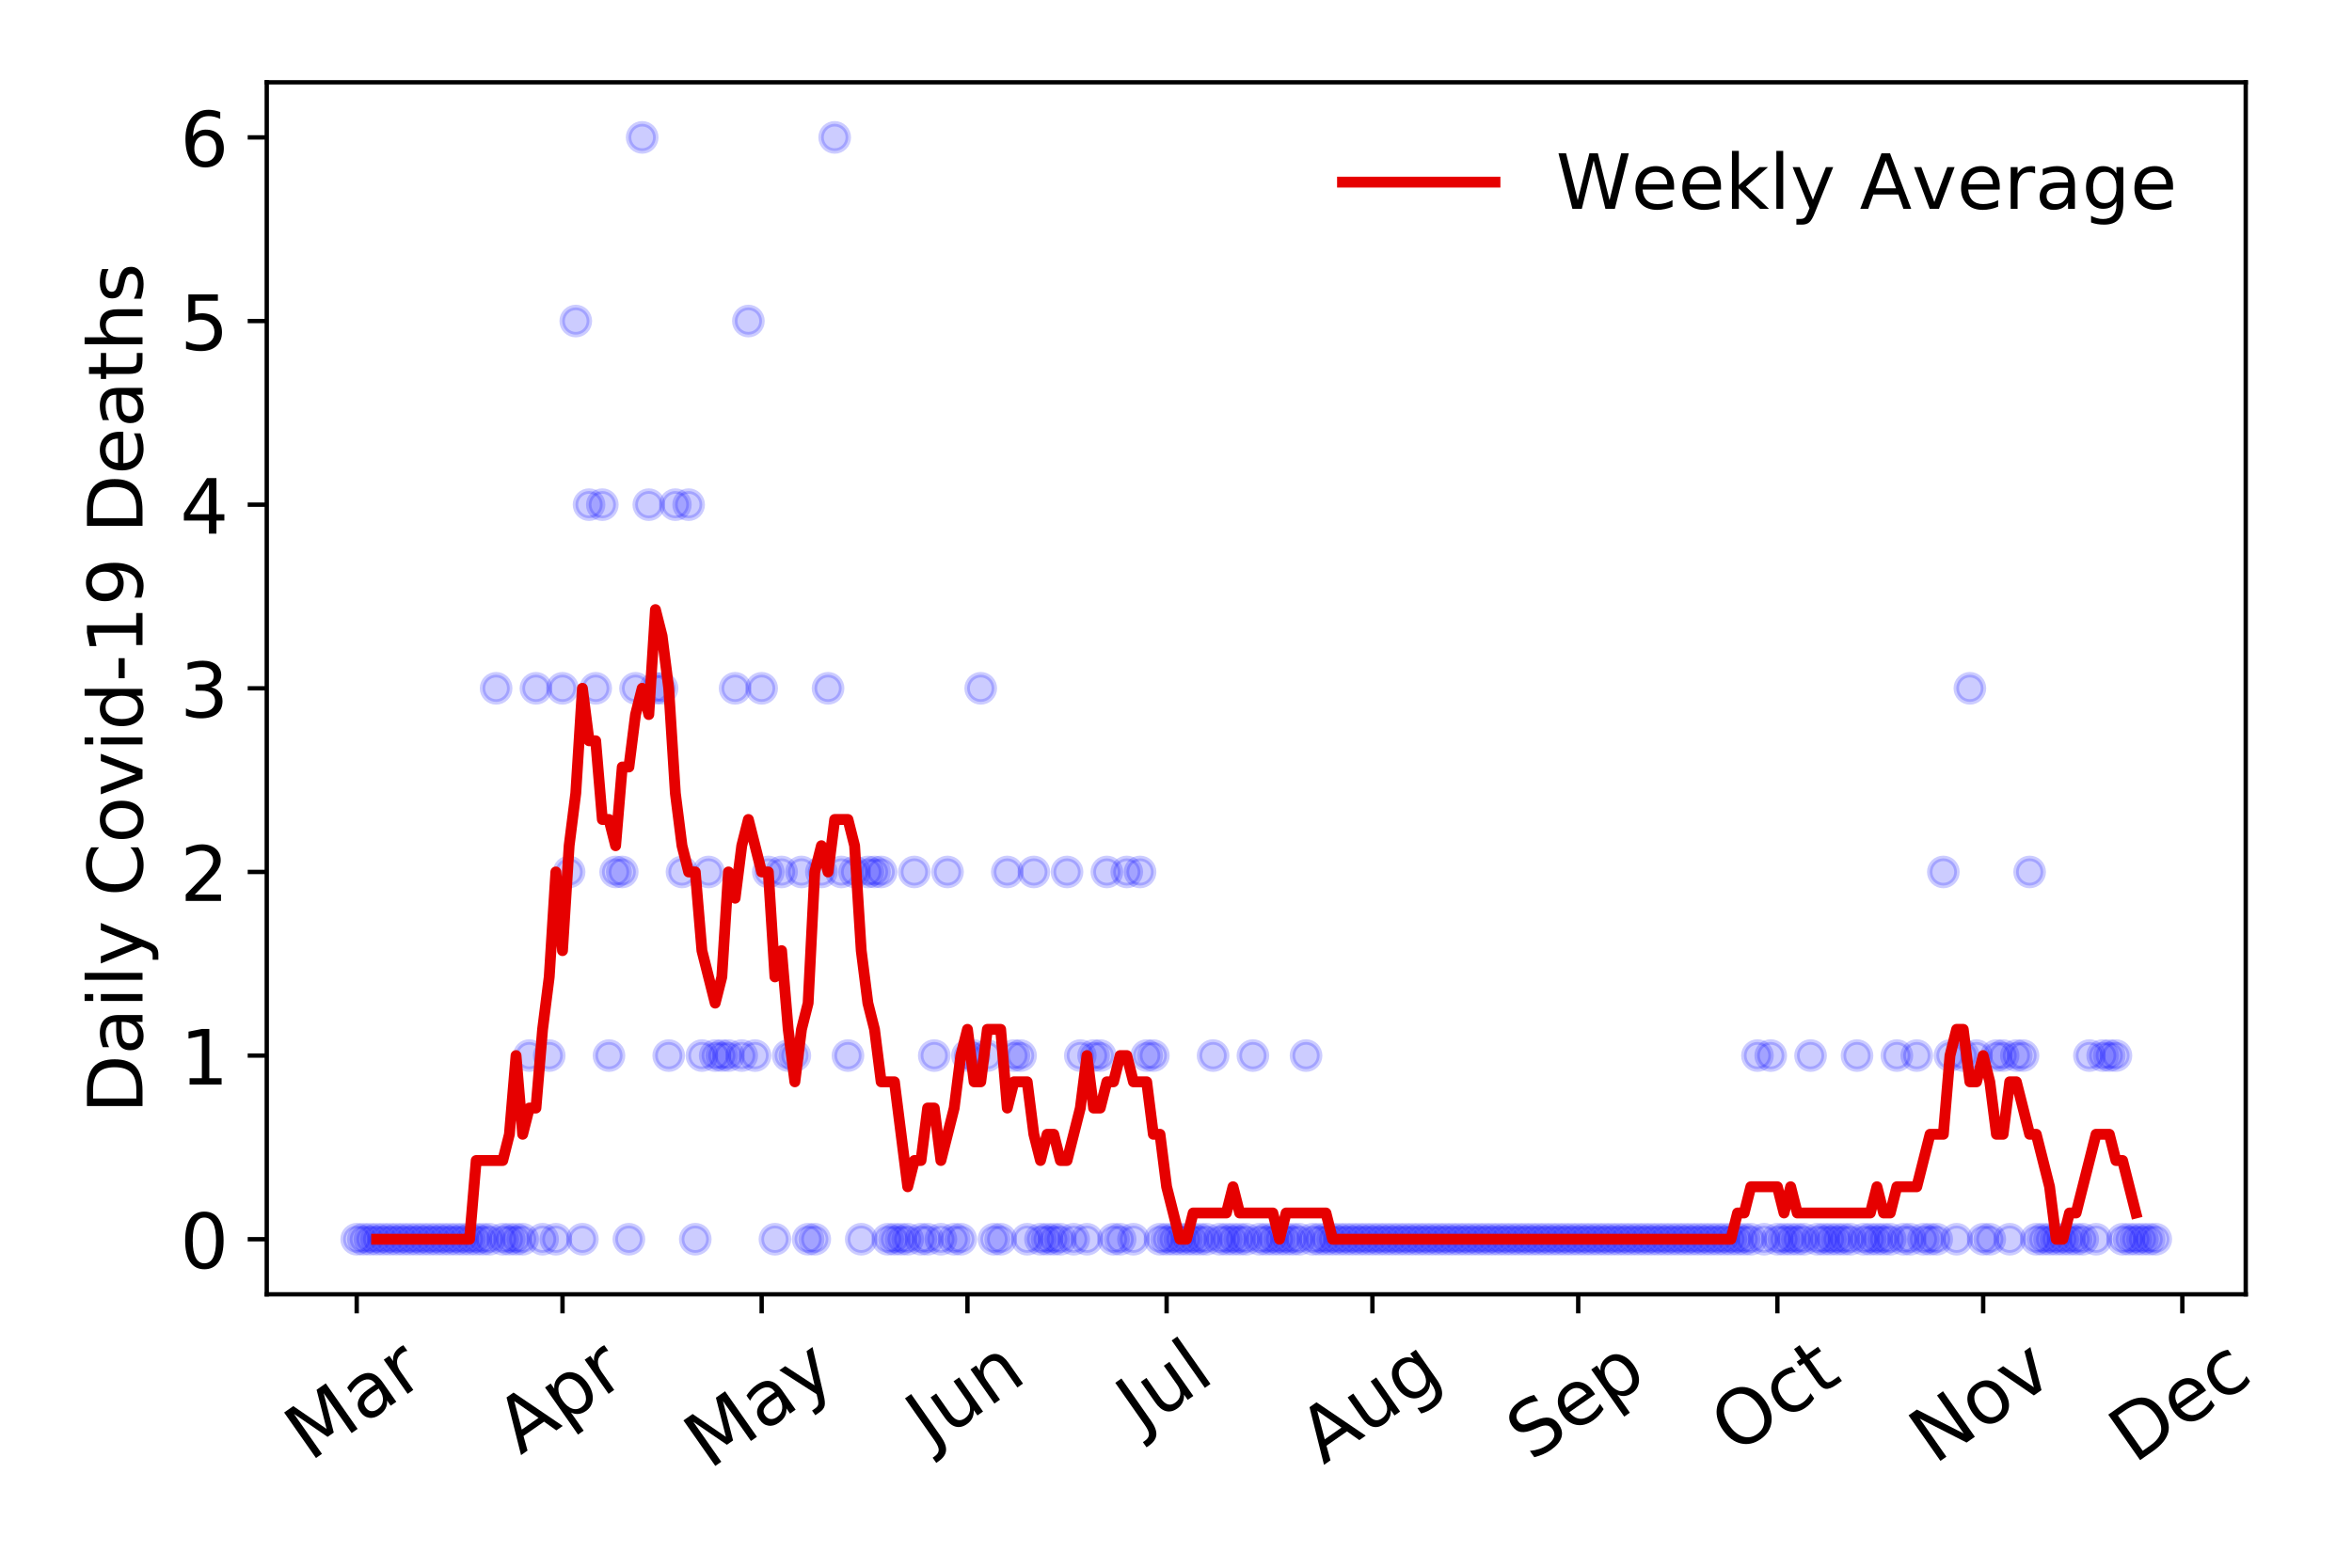 <?xml version="1.0" encoding="utf-8" standalone="no"?>
<!DOCTYPE svg PUBLIC "-//W3C//DTD SVG 1.1//EN"
  "http://www.w3.org/Graphics/SVG/1.1/DTD/svg11.dtd">
<!-- Created with matplotlib (https://matplotlib.org/) -->
<svg height="288pt" version="1.1" viewBox="0 0 432 288" width="432pt" xmlns="http://www.w3.org/2000/svg" xmlns:xlink="http://www.w3.org/1999/xlink">
 <defs>
  <style type="text/css">
*{stroke-linecap:butt;stroke-linejoin:round;}
  </style>
 </defs>
 <g id="figure_1">
  <g id="patch_1">
   <path d="M 0 288 
L 432 288 
L 432 0 
L 0 0 
z
" style="fill:#ffffff;"/>
  </g>
  <g id="axes_1">
   <g id="patch_2">
    <path d="M 48.995 237.778 
L 412.481 237.778 
L 412.481 15.12 
L 48.995 15.12 
z
" style="fill:#ffffff;"/>
   </g>
   <g id="matplotlib.axis_1">
    <g id="xtick_1">
     <g id="line2d_1">
      <defs>
       <path d="M 0 0 
L 0 3.5 
" id="m8ece3ab0af" style="stroke:#000000;stroke-width:0.8;"/>
      </defs>
      <g>
       <use style="stroke:#000000;stroke-width:0.8;" x="65.517" xlink:href="#m8ece3ab0af" y="237.778"/>
      </g>
     </g>
     <g id="text_1">
      <!-- Mar -->
      <defs>
       <path d="M 9.812 72.906 
L 24.516 72.906 
L 43.109 23.297 
L 61.812 72.906 
L 76.516 72.906 
L 76.516 0 
L 66.891 0 
L 66.891 64.016 
L 48.094 14.016 
L 38.188 14.016 
L 19.391 64.016 
L 19.391 0 
L 9.812 0 
z
" id="DejaVuSans-77"/>
       <path d="M 34.281 27.484 
Q 23.391 27.484 19.188 25 
Q 14.984 22.516 14.984 16.5 
Q 14.984 11.719 18.141 8.906 
Q 21.297 6.109 26.703 6.109 
Q 34.188 6.109 38.703 11.406 
Q 43.219 16.703 43.219 25.484 
L 43.219 27.484 
z
M 52.203 31.203 
L 52.203 0 
L 43.219 0 
L 43.219 8.297 
Q 40.141 3.328 35.547 0.953 
Q 30.953 -1.422 24.312 -1.422 
Q 15.922 -1.422 10.953 3.297 
Q 6 8.016 6 15.922 
Q 6 25.141 12.172 29.828 
Q 18.359 34.516 30.609 34.516 
L 43.219 34.516 
L 43.219 35.406 
Q 43.219 41.609 39.141 45 
Q 35.062 48.391 27.688 48.391 
Q 23 48.391 18.547 47.266 
Q 14.109 46.141 10.016 43.891 
L 10.016 52.203 
Q 14.938 54.109 19.578 55.047 
Q 24.219 56 28.609 56 
Q 40.484 56 46.344 49.844 
Q 52.203 43.703 52.203 31.203 
z
" id="DejaVuSans-97"/>
       <path d="M 41.109 46.297 
Q 39.594 47.172 37.812 47.578 
Q 36.031 48 33.891 48 
Q 26.266 48 22.188 43.047 
Q 18.109 38.094 18.109 28.812 
L 18.109 0 
L 9.078 0 
L 9.078 54.688 
L 18.109 54.688 
L 18.109 46.188 
Q 20.953 51.172 25.484 53.578 
Q 30.031 56 36.531 56 
Q 37.453 56 38.578 55.875 
Q 39.703 55.766 41.062 55.516 
z
" id="DejaVuSans-114"/>
      </defs>
      <g transform="translate(56.914 268.643)rotate(-35)scale(0.14 -0.14)">
       <use xlink:href="#DejaVuSans-77"/>
       <use x="86.279" xlink:href="#DejaVuSans-97"/>
       <use x="147.559" xlink:href="#DejaVuSans-114"/>
      </g>
     </g>
    </g>
    <g id="xtick_2">
     <g id="line2d_2">
      <g>
       <use style="stroke:#000000;stroke-width:0.8;" x="103.317" xlink:href="#m8ece3ab0af" y="237.778"/>
      </g>
     </g>
     <g id="text_2">
      <!-- Apr -->
      <defs>
       <path d="M 34.188 63.188 
L 20.797 26.906 
L 47.609 26.906 
z
M 28.609 72.906 
L 39.797 72.906 
L 67.578 0 
L 57.328 0 
L 50.688 18.703 
L 17.828 18.703 
L 11.188 0 
L 0.781 0 
z
" id="DejaVuSans-65"/>
       <path d="M 18.109 8.203 
L 18.109 -20.797 
L 9.078 -20.797 
L 9.078 54.688 
L 18.109 54.688 
L 18.109 46.391 
Q 20.953 51.266 25.266 53.625 
Q 29.594 56 35.594 56 
Q 45.562 56 51.781 48.094 
Q 58.016 40.188 58.016 27.297 
Q 58.016 14.406 51.781 6.484 
Q 45.562 -1.422 35.594 -1.422 
Q 29.594 -1.422 25.266 0.953 
Q 20.953 3.328 18.109 8.203 
z
M 48.688 27.297 
Q 48.688 37.203 44.609 42.844 
Q 40.531 48.484 33.406 48.484 
Q 26.266 48.484 22.188 42.844 
Q 18.109 37.203 18.109 27.297 
Q 18.109 17.391 22.188 11.75 
Q 26.266 6.109 33.406 6.109 
Q 40.531 6.109 44.609 11.75 
Q 48.688 17.391 48.688 27.297 
z
" id="DejaVuSans-112"/>
      </defs>
      <g transform="translate(95.613 267.384)rotate(-35)scale(0.14 -0.14)">
       <use xlink:href="#DejaVuSans-65"/>
       <use x="68.408" xlink:href="#DejaVuSans-112"/>
       <use x="131.885" xlink:href="#DejaVuSans-114"/>
      </g>
     </g>
    </g>
    <g id="xtick_3">
     <g id="line2d_3">
      <g>
       <use style="stroke:#000000;stroke-width:0.8;" x="139.897" xlink:href="#m8ece3ab0af" y="237.778"/>
      </g>
     </g>
     <g id="text_3">
      <!-- May -->
      <defs>
       <path d="M 32.172 -5.078 
Q 28.375 -14.844 24.75 -17.812 
Q 21.141 -20.797 15.094 -20.797 
L 7.906 -20.797 
L 7.906 -13.281 
L 13.188 -13.281 
Q 16.891 -13.281 18.938 -11.516 
Q 21 -9.766 23.484 -3.219 
L 25.094 0.875 
L 2.984 54.688 
L 12.5 54.688 
L 29.594 11.922 
L 46.688 54.688 
L 56.203 54.688 
z
" id="DejaVuSans-121"/>
      </defs>
      <g transform="translate(130.258 270.094)rotate(-35)scale(0.14 -0.14)">
       <use xlink:href="#DejaVuSans-77"/>
       <use x="86.279" xlink:href="#DejaVuSans-97"/>
       <use x="147.559" xlink:href="#DejaVuSans-121"/>
      </g>
     </g>
    </g>
    <g id="xtick_4">
     <g id="line2d_4">
      <g>
       <use style="stroke:#000000;stroke-width:0.8;" x="177.697" xlink:href="#m8ece3ab0af" y="237.778"/>
      </g>
     </g>
     <g id="text_4">
      <!-- Jun -->
      <defs>
       <path d="M 9.812 72.906 
L 19.672 72.906 
L 19.672 5.078 
Q 19.672 -8.109 14.672 -14.062 
Q 9.672 -20.016 -1.422 -20.016 
L -5.172 -20.016 
L -5.172 -11.719 
L -2.094 -11.719 
Q 4.438 -11.719 7.125 -8.047 
Q 9.812 -4.391 9.812 5.078 
z
" id="DejaVuSans-74"/>
       <path d="M 8.5 21.578 
L 8.5 54.688 
L 17.484 54.688 
L 17.484 21.922 
Q 17.484 14.156 20.5 10.266 
Q 23.531 6.391 29.594 6.391 
Q 36.859 6.391 41.078 11.031 
Q 45.312 15.672 45.312 23.688 
L 45.312 54.688 
L 54.297 54.688 
L 54.297 0 
L 45.312 0 
L 45.312 8.406 
Q 42.047 3.422 37.719 1 
Q 33.406 -1.422 27.688 -1.422 
Q 18.266 -1.422 13.375 4.438 
Q 8.5 10.297 8.5 21.578 
z
M 31.109 56 
z
" id="DejaVuSans-117"/>
       <path d="M 54.891 33.016 
L 54.891 0 
L 45.906 0 
L 45.906 32.719 
Q 45.906 40.484 42.875 44.328 
Q 39.844 48.188 33.797 48.188 
Q 26.516 48.188 22.312 43.547 
Q 18.109 38.922 18.109 30.906 
L 18.109 0 
L 9.078 0 
L 9.078 54.688 
L 18.109 54.688 
L 18.109 46.188 
Q 21.344 51.125 25.703 53.562 
Q 30.078 56 35.797 56 
Q 45.219 56 50.047 50.172 
Q 54.891 44.344 54.891 33.016 
z
" id="DejaVuSans-110"/>
      </defs>
      <g transform="translate(170.953 266.039)rotate(-35)scale(0.14 -0.14)">
       <use xlink:href="#DejaVuSans-74"/>
       <use x="29.492" xlink:href="#DejaVuSans-117"/>
       <use x="92.871" xlink:href="#DejaVuSans-110"/>
      </g>
     </g>
    </g>
    <g id="xtick_5">
     <g id="line2d_5">
      <g>
       <use style="stroke:#000000;stroke-width:0.8;" x="214.277" xlink:href="#m8ece3ab0af" y="237.778"/>
      </g>
     </g>
     <g id="text_5">
      <!-- Jul -->
      <defs>
       <path d="M 9.422 75.984 
L 18.406 75.984 
L 18.406 0 
L 9.422 0 
z
" id="DejaVuSans-108"/>
      </defs>
      <g transform="translate(209.574 263.181)rotate(-35)scale(0.14 -0.14)">
       <use xlink:href="#DejaVuSans-74"/>
       <use x="29.492" xlink:href="#DejaVuSans-117"/>
       <use x="92.871" xlink:href="#DejaVuSans-108"/>
      </g>
     </g>
    </g>
    <g id="xtick_6">
     <g id="line2d_6">
      <g>
       <use style="stroke:#000000;stroke-width:0.8;" x="252.076" xlink:href="#m8ece3ab0af" y="237.778"/>
      </g>
     </g>
     <g id="text_6">
      <!-- Aug -->
      <defs>
       <path d="M 45.406 27.984 
Q 45.406 37.75 41.375 43.109 
Q 37.359 48.484 30.078 48.484 
Q 22.859 48.484 18.828 43.109 
Q 14.797 37.75 14.797 27.984 
Q 14.797 18.266 18.828 12.891 
Q 22.859 7.516 30.078 7.516 
Q 37.359 7.516 41.375 12.891 
Q 45.406 18.266 45.406 27.984 
z
M 54.391 6.781 
Q 54.391 -7.172 48.188 -13.984 
Q 42 -20.797 29.203 -20.797 
Q 24.469 -20.797 20.266 -20.094 
Q 16.062 -19.391 12.109 -17.922 
L 12.109 -9.188 
Q 16.062 -11.328 19.922 -12.344 
Q 23.781 -13.375 27.781 -13.375 
Q 36.625 -13.375 41.016 -8.766 
Q 45.406 -4.156 45.406 5.172 
L 45.406 9.625 
Q 42.625 4.781 38.281 2.391 
Q 33.938 0 27.875 0 
Q 17.828 0 11.672 7.656 
Q 5.516 15.328 5.516 27.984 
Q 5.516 40.672 11.672 48.328 
Q 17.828 56 27.875 56 
Q 33.938 56 38.281 53.609 
Q 42.625 51.219 45.406 46.391 
L 45.406 54.688 
L 54.391 54.688 
z
" id="DejaVuSans-103"/>
      </defs>
      <g transform="translate(243.096 269.172)rotate(-35)scale(0.14 -0.14)">
       <use xlink:href="#DejaVuSans-65"/>
       <use x="68.408" xlink:href="#DejaVuSans-117"/>
       <use x="131.787" xlink:href="#DejaVuSans-103"/>
      </g>
     </g>
    </g>
    <g id="xtick_7">
     <g id="line2d_7">
      <g>
       <use style="stroke:#000000;stroke-width:0.8;" x="289.876" xlink:href="#m8ece3ab0af" y="237.778"/>
      </g>
     </g>
     <g id="text_7">
      <!-- Sep -->
      <defs>
       <path d="M 53.516 70.516 
L 53.516 60.891 
Q 47.906 63.578 42.922 64.891 
Q 37.938 66.219 33.297 66.219 
Q 25.25 66.219 20.875 63.094 
Q 16.5 59.969 16.5 54.203 
Q 16.5 49.359 19.406 46.891 
Q 22.312 44.438 30.422 42.922 
L 36.375 41.703 
Q 47.406 39.594 52.656 34.297 
Q 57.906 29 57.906 20.125 
Q 57.906 9.516 50.797 4.047 
Q 43.703 -1.422 29.984 -1.422 
Q 24.812 -1.422 18.969 -0.25 
Q 13.141 0.922 6.891 3.219 
L 6.891 13.375 
Q 12.891 10.016 18.656 8.297 
Q 24.422 6.594 29.984 6.594 
Q 38.422 6.594 43.016 9.906 
Q 47.609 13.234 47.609 19.391 
Q 47.609 24.75 44.312 27.781 
Q 41.016 30.812 33.5 32.328 
L 27.484 33.5 
Q 16.453 35.688 11.516 40.375 
Q 6.594 45.062 6.594 53.422 
Q 6.594 63.094 13.406 68.656 
Q 20.219 74.219 32.172 74.219 
Q 37.312 74.219 42.625 73.281 
Q 47.953 72.359 53.516 70.516 
z
" id="DejaVuSans-83"/>
       <path d="M 56.203 29.594 
L 56.203 25.203 
L 14.891 25.203 
Q 15.484 15.922 20.484 11.062 
Q 25.484 6.203 34.422 6.203 
Q 39.594 6.203 44.453 7.469 
Q 49.312 8.734 54.109 11.281 
L 54.109 2.781 
Q 49.266 0.734 44.188 -0.344 
Q 39.109 -1.422 33.891 -1.422 
Q 20.797 -1.422 13.156 6.188 
Q 5.516 13.812 5.516 26.812 
Q 5.516 40.234 12.766 48.109 
Q 20.016 56 32.328 56 
Q 43.359 56 49.781 48.891 
Q 56.203 41.797 56.203 29.594 
z
M 47.219 32.234 
Q 47.125 39.594 43.094 43.984 
Q 39.062 48.391 32.422 48.391 
Q 24.906 48.391 20.391 44.141 
Q 15.875 39.891 15.188 32.172 
z
" id="DejaVuSans-101"/>
      </defs>
      <g transform="translate(281.283 268.629)rotate(-35)scale(0.14 -0.14)">
       <use xlink:href="#DejaVuSans-83"/>
       <use x="63.477" xlink:href="#DejaVuSans-101"/>
       <use x="125" xlink:href="#DejaVuSans-112"/>
      </g>
     </g>
    </g>
    <g id="xtick_8">
     <g id="line2d_8">
      <g>
       <use style="stroke:#000000;stroke-width:0.8;" x="326.456" xlink:href="#m8ece3ab0af" y="237.778"/>
      </g>
     </g>
     <g id="text_8">
      <!-- Oct -->
      <defs>
       <path d="M 39.406 66.219 
Q 28.656 66.219 22.328 58.203 
Q 16.016 50.203 16.016 36.375 
Q 16.016 22.609 22.328 14.594 
Q 28.656 6.594 39.406 6.594 
Q 50.141 6.594 56.422 14.594 
Q 62.703 22.609 62.703 36.375 
Q 62.703 50.203 56.422 58.203 
Q 50.141 66.219 39.406 66.219 
z
M 39.406 74.219 
Q 54.734 74.219 63.906 63.938 
Q 73.094 53.656 73.094 36.375 
Q 73.094 19.141 63.906 8.859 
Q 54.734 -1.422 39.406 -1.422 
Q 24.031 -1.422 14.812 8.828 
Q 5.609 19.094 5.609 36.375 
Q 5.609 53.656 14.812 63.938 
Q 24.031 74.219 39.406 74.219 
z
" id="DejaVuSans-79"/>
       <path d="M 48.781 52.594 
L 48.781 44.188 
Q 44.969 46.297 41.141 47.344 
Q 37.312 48.391 33.406 48.391 
Q 24.656 48.391 19.812 42.844 
Q 14.984 37.312 14.984 27.297 
Q 14.984 17.281 19.812 11.734 
Q 24.656 6.203 33.406 6.203 
Q 37.312 6.203 41.141 7.25 
Q 44.969 8.297 48.781 10.406 
L 48.781 2.094 
Q 45.016 0.344 40.984 -0.531 
Q 36.969 -1.422 32.422 -1.422 
Q 20.062 -1.422 12.781 6.344 
Q 5.516 14.109 5.516 27.297 
Q 5.516 40.672 12.859 48.328 
Q 20.219 56 33.016 56 
Q 37.156 56 41.109 55.141 
Q 45.062 54.297 48.781 52.594 
z
" id="DejaVuSans-99"/>
       <path d="M 18.312 70.219 
L 18.312 54.688 
L 36.812 54.688 
L 36.812 47.703 
L 18.312 47.703 
L 18.312 18.016 
Q 18.312 11.328 20.141 9.422 
Q 21.969 7.516 27.594 7.516 
L 36.812 7.516 
L 36.812 0 
L 27.594 0 
Q 17.188 0 13.234 3.875 
Q 9.281 7.766 9.281 18.016 
L 9.281 47.703 
L 2.688 47.703 
L 2.688 54.688 
L 9.281 54.688 
L 9.281 70.219 
z
" id="DejaVuSans-116"/>
      </defs>
      <g transform="translate(318.758 267.377)rotate(-35)scale(0.14 -0.14)">
       <use xlink:href="#DejaVuSans-79"/>
       <use x="78.711" xlink:href="#DejaVuSans-99"/>
       <use x="133.691" xlink:href="#DejaVuSans-116"/>
      </g>
     </g>
    </g>
    <g id="xtick_9">
     <g id="line2d_9">
      <g>
       <use style="stroke:#000000;stroke-width:0.8;" x="364.256" xlink:href="#m8ece3ab0af" y="237.778"/>
      </g>
     </g>
     <g id="text_9">
      <!-- Nov -->
      <defs>
       <path d="M 9.812 72.906 
L 23.094 72.906 
L 55.422 11.922 
L 55.422 72.906 
L 64.984 72.906 
L 64.984 0 
L 51.703 0 
L 19.391 60.984 
L 19.391 0 
L 9.812 0 
z
" id="DejaVuSans-78"/>
       <path d="M 30.609 48.391 
Q 23.391 48.391 19.188 42.75 
Q 14.984 37.109 14.984 27.297 
Q 14.984 17.484 19.156 11.844 
Q 23.344 6.203 30.609 6.203 
Q 37.797 6.203 41.984 11.859 
Q 46.188 17.531 46.188 27.297 
Q 46.188 37.016 41.984 42.703 
Q 37.797 48.391 30.609 48.391 
z
M 30.609 56 
Q 42.328 56 49.016 48.375 
Q 55.719 40.766 55.719 27.297 
Q 55.719 13.875 49.016 6.219 
Q 42.328 -1.422 30.609 -1.422 
Q 18.844 -1.422 12.172 6.219 
Q 5.516 13.875 5.516 27.297 
Q 5.516 40.766 12.172 48.375 
Q 18.844 56 30.609 56 
z
" id="DejaVuSans-111"/>
       <path d="M 2.984 54.688 
L 12.5 54.688 
L 29.594 8.797 
L 46.688 54.688 
L 56.203 54.688 
L 35.688 0 
L 23.484 0 
z
" id="DejaVuSans-118"/>
      </defs>
      <g transform="translate(355.28 269.166)rotate(-35)scale(0.14 -0.14)">
       <use xlink:href="#DejaVuSans-78"/>
       <use x="74.805" xlink:href="#DejaVuSans-111"/>
       <use x="135.986" xlink:href="#DejaVuSans-118"/>
      </g>
     </g>
    </g>
    <g id="xtick_10">
     <g id="line2d_10">
      <g>
       <use style="stroke:#000000;stroke-width:0.8;" x="400.836" xlink:href="#m8ece3ab0af" y="237.778"/>
      </g>
     </g>
     <g id="text_10">
      <!-- Dec -->
      <defs>
       <path d="M 19.672 64.797 
L 19.672 8.109 
L 31.594 8.109 
Q 46.688 8.109 53.688 14.938 
Q 60.688 21.781 60.688 36.531 
Q 60.688 51.172 53.688 57.984 
Q 46.688 64.797 31.594 64.797 
z
M 9.812 72.906 
L 30.078 72.906 
Q 51.266 72.906 61.172 64.094 
Q 71.094 55.281 71.094 36.531 
Q 71.094 17.672 61.125 8.828 
Q 51.172 0 30.078 0 
L 9.812 0 
z
" id="DejaVuSans-68"/>
      </defs>
      <g transform="translate(391.956 269.032)rotate(-35)scale(0.14 -0.14)">
       <use xlink:href="#DejaVuSans-68"/>
       <use x="77.002" xlink:href="#DejaVuSans-101"/>
       <use x="138.525" xlink:href="#DejaVuSans-99"/>
      </g>
     </g>
    </g>
   </g>
   <g id="matplotlib.axis_2">
    <g id="ytick_1">
     <g id="line2d_11">
      <defs>
       <path d="M 0 0 
L -3.5 0 
" id="m8435fc0deb" style="stroke:#000000;stroke-width:0.8;"/>
      </defs>
      <g>
       <use style="stroke:#000000;stroke-width:0.8;" x="48.995" xlink:href="#m8435fc0deb" y="227.657"/>
      </g>
     </g>
     <g id="text_11">
      <!-- 0 -->
      <defs>
       <path d="M 31.781 66.406 
Q 24.172 66.406 20.328 58.906 
Q 16.5 51.422 16.5 36.375 
Q 16.5 21.391 20.328 13.891 
Q 24.172 6.391 31.781 6.391 
Q 39.453 6.391 43.281 13.891 
Q 47.125 21.391 47.125 36.375 
Q 47.125 51.422 43.281 58.906 
Q 39.453 66.406 31.781 66.406 
z
M 31.781 74.219 
Q 44.047 74.219 50.516 64.516 
Q 56.984 54.828 56.984 36.375 
Q 56.984 17.969 50.516 8.266 
Q 44.047 -1.422 31.781 -1.422 
Q 19.531 -1.422 13.062 8.266 
Q 6.594 17.969 6.594 36.375 
Q 6.594 54.828 13.062 64.516 
Q 19.531 74.219 31.781 74.219 
z
" id="DejaVuSans-48"/>
      </defs>
      <g transform="translate(33.087 232.976)scale(0.14 -0.14)">
       <use xlink:href="#DejaVuSans-48"/>
      </g>
     </g>
    </g>
    <g id="ytick_2">
     <g id="line2d_12">
      <g>
       <use style="stroke:#000000;stroke-width:0.8;" x="48.995" xlink:href="#m8435fc0deb" y="193.921"/>
      </g>
     </g>
     <g id="text_12">
      <!-- 1 -->
      <defs>
       <path d="M 12.406 8.297 
L 28.516 8.297 
L 28.516 63.922 
L 10.984 60.406 
L 10.984 69.391 
L 28.422 72.906 
L 38.281 72.906 
L 38.281 8.297 
L 54.391 8.297 
L 54.391 0 
L 12.406 0 
z
" id="DejaVuSans-49"/>
      </defs>
      <g transform="translate(33.087 199.24)scale(0.14 -0.14)">
       <use xlink:href="#DejaVuSans-49"/>
      </g>
     </g>
    </g>
    <g id="ytick_3">
     <g id="line2d_13">
      <g>
       <use style="stroke:#000000;stroke-width:0.8;" x="48.995" xlink:href="#m8435fc0deb" y="160.185"/>
      </g>
     </g>
     <g id="text_13">
      <!-- 2 -->
      <defs>
       <path d="M 19.188 8.297 
L 53.609 8.297 
L 53.609 0 
L 7.328 0 
L 7.328 8.297 
Q 12.938 14.109 22.625 23.891 
Q 32.328 33.688 34.812 36.531 
Q 39.547 41.844 41.422 45.531 
Q 43.312 49.219 43.312 52.781 
Q 43.312 58.594 39.234 62.25 
Q 35.156 65.922 28.609 65.922 
Q 23.969 65.922 18.812 64.312 
Q 13.672 62.703 7.812 59.422 
L 7.812 69.391 
Q 13.766 71.781 18.938 73 
Q 24.125 74.219 28.422 74.219 
Q 39.75 74.219 46.484 68.547 
Q 53.219 62.891 53.219 53.422 
Q 53.219 48.922 51.531 44.891 
Q 49.859 40.875 45.406 35.406 
Q 44.188 33.984 37.641 27.219 
Q 31.109 20.453 19.188 8.297 
z
" id="DejaVuSans-50"/>
      </defs>
      <g transform="translate(33.087 165.504)scale(0.14 -0.14)">
       <use xlink:href="#DejaVuSans-50"/>
      </g>
     </g>
    </g>
    <g id="ytick_4">
     <g id="line2d_14">
      <g>
       <use style="stroke:#000000;stroke-width:0.8;" x="48.995" xlink:href="#m8435fc0deb" y="126.449"/>
      </g>
     </g>
     <g id="text_14">
      <!-- 3 -->
      <defs>
       <path d="M 40.578 39.312 
Q 47.656 37.797 51.625 33 
Q 55.609 28.219 55.609 21.188 
Q 55.609 10.406 48.188 4.484 
Q 40.766 -1.422 27.094 -1.422 
Q 22.516 -1.422 17.656 -0.516 
Q 12.797 0.391 7.625 2.203 
L 7.625 11.719 
Q 11.719 9.328 16.594 8.109 
Q 21.484 6.891 26.812 6.891 
Q 36.078 6.891 40.938 10.547 
Q 45.797 14.203 45.797 21.188 
Q 45.797 27.641 41.281 31.266 
Q 36.766 34.906 28.719 34.906 
L 20.219 34.906 
L 20.219 43.016 
L 29.109 43.016 
Q 36.375 43.016 40.234 45.922 
Q 44.094 48.828 44.094 54.297 
Q 44.094 59.906 40.109 62.906 
Q 36.141 65.922 28.719 65.922 
Q 24.656 65.922 20.016 65.031 
Q 15.375 64.156 9.812 62.312 
L 9.812 71.094 
Q 15.438 72.656 20.344 73.438 
Q 25.25 74.219 29.594 74.219 
Q 40.828 74.219 47.359 69.109 
Q 53.906 64.016 53.906 55.328 
Q 53.906 49.266 50.438 45.094 
Q 46.969 40.922 40.578 39.312 
z
" id="DejaVuSans-51"/>
      </defs>
      <g transform="translate(33.087 131.768)scale(0.14 -0.14)">
       <use xlink:href="#DejaVuSans-51"/>
      </g>
     </g>
    </g>
    <g id="ytick_5">
     <g id="line2d_15">
      <g>
       <use style="stroke:#000000;stroke-width:0.8;" x="48.995" xlink:href="#m8435fc0deb" y="92.713"/>
      </g>
     </g>
     <g id="text_15">
      <!-- 4 -->
      <defs>
       <path d="M 37.797 64.312 
L 12.891 25.391 
L 37.797 25.391 
z
M 35.203 72.906 
L 47.609 72.906 
L 47.609 25.391 
L 58.016 25.391 
L 58.016 17.188 
L 47.609 17.188 
L 47.609 0 
L 37.797 0 
L 37.797 17.188 
L 4.891 17.188 
L 4.891 26.703 
z
" id="DejaVuSans-52"/>
      </defs>
      <g transform="translate(33.087 98.032)scale(0.14 -0.14)">
       <use xlink:href="#DejaVuSans-52"/>
      </g>
     </g>
    </g>
    <g id="ytick_6">
     <g id="line2d_16">
      <g>
       <use style="stroke:#000000;stroke-width:0.8;" x="48.995" xlink:href="#m8435fc0deb" y="58.977"/>
      </g>
     </g>
     <g id="text_16">
      <!-- 5 -->
      <defs>
       <path d="M 10.797 72.906 
L 49.516 72.906 
L 49.516 64.594 
L 19.828 64.594 
L 19.828 46.734 
Q 21.969 47.469 24.109 47.828 
Q 26.266 48.188 28.422 48.188 
Q 40.625 48.188 47.75 41.5 
Q 54.891 34.812 54.891 23.391 
Q 54.891 11.625 47.562 5.094 
Q 40.234 -1.422 26.906 -1.422 
Q 22.312 -1.422 17.547 -0.641 
Q 12.797 0.141 7.719 1.703 
L 7.719 11.625 
Q 12.109 9.234 16.797 8.062 
Q 21.484 6.891 26.703 6.891 
Q 35.156 6.891 40.078 11.328 
Q 45.016 15.766 45.016 23.391 
Q 45.016 31 40.078 35.438 
Q 35.156 39.891 26.703 39.891 
Q 22.75 39.891 18.812 39.016 
Q 14.891 38.141 10.797 36.281 
z
" id="DejaVuSans-53"/>
      </defs>
      <g transform="translate(33.087 64.296)scale(0.14 -0.14)">
       <use xlink:href="#DejaVuSans-53"/>
      </g>
     </g>
    </g>
    <g id="ytick_7">
     <g id="line2d_17">
      <g>
       <use style="stroke:#000000;stroke-width:0.8;" x="48.995" xlink:href="#m8435fc0deb" y="25.241"/>
      </g>
     </g>
     <g id="text_17">
      <!-- 6 -->
      <defs>
       <path d="M 33.016 40.375 
Q 26.375 40.375 22.484 35.828 
Q 18.609 31.297 18.609 23.391 
Q 18.609 15.531 22.484 10.953 
Q 26.375 6.391 33.016 6.391 
Q 39.656 6.391 43.531 10.953 
Q 47.406 15.531 47.406 23.391 
Q 47.406 31.297 43.531 35.828 
Q 39.656 40.375 33.016 40.375 
z
M 52.594 71.297 
L 52.594 62.312 
Q 48.875 64.062 45.094 64.984 
Q 41.312 65.922 37.594 65.922 
Q 27.828 65.922 22.672 59.328 
Q 17.531 52.734 16.797 39.406 
Q 19.672 43.656 24.016 45.922 
Q 28.375 48.188 33.594 48.188 
Q 44.578 48.188 50.953 41.516 
Q 57.328 34.859 57.328 23.391 
Q 57.328 12.156 50.688 5.359 
Q 44.047 -1.422 33.016 -1.422 
Q 20.359 -1.422 13.672 8.266 
Q 6.984 17.969 6.984 36.375 
Q 6.984 53.656 15.188 63.938 
Q 23.391 74.219 37.203 74.219 
Q 40.922 74.219 44.703 73.484 
Q 48.484 72.75 52.594 71.297 
z
" id="DejaVuSans-54"/>
      </defs>
      <g transform="translate(33.087 30.56)scale(0.14 -0.14)">
       <use xlink:href="#DejaVuSans-54"/>
      </g>
     </g>
    </g>
    <g id="text_18">
     <!-- Daily Covid-19 Deaths -->
     <defs>
      <path d="M 9.422 54.688 
L 18.406 54.688 
L 18.406 0 
L 9.422 0 
z
M 9.422 75.984 
L 18.406 75.984 
L 18.406 64.594 
L 9.422 64.594 
z
" id="DejaVuSans-105"/>
      <path id="DejaVuSans-32"/>
      <path d="M 64.406 67.281 
L 64.406 56.891 
Q 59.422 61.531 53.781 63.812 
Q 48.141 66.109 41.797 66.109 
Q 29.297 66.109 22.656 58.469 
Q 16.016 50.828 16.016 36.375 
Q 16.016 21.969 22.656 14.328 
Q 29.297 6.688 41.797 6.688 
Q 48.141 6.688 53.781 8.984 
Q 59.422 11.281 64.406 15.922 
L 64.406 5.609 
Q 59.234 2.094 53.438 0.328 
Q 47.656 -1.422 41.219 -1.422 
Q 24.656 -1.422 15.125 8.703 
Q 5.609 18.844 5.609 36.375 
Q 5.609 53.953 15.125 64.078 
Q 24.656 74.219 41.219 74.219 
Q 47.75 74.219 53.531 72.484 
Q 59.328 70.75 64.406 67.281 
z
" id="DejaVuSans-67"/>
      <path d="M 45.406 46.391 
L 45.406 75.984 
L 54.391 75.984 
L 54.391 0 
L 45.406 0 
L 45.406 8.203 
Q 42.578 3.328 38.25 0.953 
Q 33.938 -1.422 27.875 -1.422 
Q 17.969 -1.422 11.734 6.484 
Q 5.516 14.406 5.516 27.297 
Q 5.516 40.188 11.734 48.094 
Q 17.969 56 27.875 56 
Q 33.938 56 38.25 53.625 
Q 42.578 51.266 45.406 46.391 
z
M 14.797 27.297 
Q 14.797 17.391 18.875 11.75 
Q 22.953 6.109 30.078 6.109 
Q 37.203 6.109 41.297 11.75 
Q 45.406 17.391 45.406 27.297 
Q 45.406 37.203 41.297 42.844 
Q 37.203 48.484 30.078 48.484 
Q 22.953 48.484 18.875 42.844 
Q 14.797 37.203 14.797 27.297 
z
" id="DejaVuSans-100"/>
      <path d="M 4.891 31.391 
L 31.203 31.391 
L 31.203 23.391 
L 4.891 23.391 
z
" id="DejaVuSans-45"/>
      <path d="M 10.984 1.516 
L 10.984 10.5 
Q 14.703 8.734 18.5 7.812 
Q 22.312 6.891 25.984 6.891 
Q 35.75 6.891 40.891 13.453 
Q 46.047 20.016 46.781 33.406 
Q 43.953 29.203 39.594 26.953 
Q 35.25 24.703 29.984 24.703 
Q 19.047 24.703 12.672 31.312 
Q 6.297 37.938 6.297 49.422 
Q 6.297 60.641 12.938 67.422 
Q 19.578 74.219 30.609 74.219 
Q 43.266 74.219 49.922 64.516 
Q 56.594 54.828 56.594 36.375 
Q 56.594 19.141 48.406 8.859 
Q 40.234 -1.422 26.422 -1.422 
Q 22.703 -1.422 18.891 -0.688 
Q 15.094 0.047 10.984 1.516 
z
M 30.609 32.422 
Q 37.25 32.422 41.125 36.953 
Q 45.016 41.5 45.016 49.422 
Q 45.016 57.281 41.125 61.844 
Q 37.25 66.406 30.609 66.406 
Q 23.969 66.406 20.094 61.844 
Q 16.219 57.281 16.219 49.422 
Q 16.219 41.5 20.094 36.953 
Q 23.969 32.422 30.609 32.422 
z
" id="DejaVuSans-57"/>
      <path d="M 54.891 33.016 
L 54.891 0 
L 45.906 0 
L 45.906 32.719 
Q 45.906 40.484 42.875 44.328 
Q 39.844 48.188 33.797 48.188 
Q 26.516 48.188 22.312 43.547 
Q 18.109 38.922 18.109 30.906 
L 18.109 0 
L 9.078 0 
L 9.078 75.984 
L 18.109 75.984 
L 18.109 46.188 
Q 21.344 51.125 25.703 53.562 
Q 30.078 56 35.797 56 
Q 45.219 56 50.047 50.172 
Q 54.891 44.344 54.891 33.016 
z
" id="DejaVuSans-104"/>
      <path d="M 44.281 53.078 
L 44.281 44.578 
Q 40.484 46.531 36.375 47.5 
Q 32.281 48.484 27.875 48.484 
Q 21.188 48.484 17.844 46.438 
Q 14.5 44.391 14.5 40.281 
Q 14.5 37.156 16.891 35.375 
Q 19.281 33.594 26.516 31.984 
L 29.594 31.297 
Q 39.156 29.25 43.188 25.516 
Q 47.219 21.781 47.219 15.094 
Q 47.219 7.469 41.188 3.016 
Q 35.156 -1.422 24.609 -1.422 
Q 20.219 -1.422 15.453 -0.562 
Q 10.688 0.297 5.422 2 
L 5.422 11.281 
Q 10.406 8.688 15.234 7.391 
Q 20.062 6.109 24.812 6.109 
Q 31.156 6.109 34.562 8.281 
Q 37.984 10.453 37.984 14.406 
Q 37.984 18.062 35.516 20.016 
Q 33.062 21.969 24.703 23.781 
L 21.578 24.516 
Q 13.234 26.266 9.516 29.906 
Q 5.812 33.547 5.812 39.891 
Q 5.812 47.609 11.281 51.797 
Q 16.75 56 26.812 56 
Q 31.781 56 36.172 55.266 
Q 40.578 54.547 44.281 53.078 
z
" id="DejaVuSans-115"/>
     </defs>
     <g transform="translate(26.176 204.56)rotate(-90)scale(0.14 -0.14)">
      <use xlink:href="#DejaVuSans-68"/>
      <use x="77.002" xlink:href="#DejaVuSans-97"/>
      <use x="138.281" xlink:href="#DejaVuSans-105"/>
      <use x="166.064" xlink:href="#DejaVuSans-108"/>
      <use x="193.848" xlink:href="#DejaVuSans-121"/>
      <use x="253.027" xlink:href="#DejaVuSans-32"/>
      <use x="284.814" xlink:href="#DejaVuSans-67"/>
      <use x="354.639" xlink:href="#DejaVuSans-111"/>
      <use x="415.82" xlink:href="#DejaVuSans-118"/>
      <use x="475" xlink:href="#DejaVuSans-105"/>
      <use x="502.783" xlink:href="#DejaVuSans-100"/>
      <use x="566.26" xlink:href="#DejaVuSans-45"/>
      <use x="602.344" xlink:href="#DejaVuSans-49"/>
      <use x="665.967" xlink:href="#DejaVuSans-57"/>
      <use x="729.59" xlink:href="#DejaVuSans-32"/>
      <use x="761.377" xlink:href="#DejaVuSans-68"/>
      <use x="838.379" xlink:href="#DejaVuSans-101"/>
      <use x="899.902" xlink:href="#DejaVuSans-97"/>
      <use x="961.182" xlink:href="#DejaVuSans-116"/>
      <use x="1000.391" xlink:href="#DejaVuSans-104"/>
      <use x="1063.77" xlink:href="#DejaVuSans-115"/>
     </g>
    </g>
   </g>
   <g id="line2d_18">
    <defs>
     <path d="M 0 2.5 
C 0.663 2.5 1.299 2.237 1.768 1.768 
C 2.237 1.299 2.5 0.663 2.5 0 
C 2.5 -0.663 2.237 -1.299 1.768 -1.768 
C 1.299 -2.237 0.663 -2.5 0 -2.5 
C -0.663 -2.5 -1.299 -2.237 -1.768 -1.768 
C -2.237 -1.299 -2.5 -0.663 -2.5 0 
C -2.5 0.663 -2.237 1.299 -1.768 1.768 
C -1.299 2.237 -0.663 2.5 0 2.5 
z
" id="m7886406ae4" style="stroke:#0000ff;stroke-opacity:0.2;"/>
    </defs>
    <g clip-path="url(#p3581a517ac)">
     <use style="fill:#0000ff;fill-opacity:0.2;stroke:#0000ff;stroke-opacity:0.2;" x="65.517" xlink:href="#m7886406ae4" y="227.657"/>
     <use style="fill:#0000ff;fill-opacity:0.2;stroke:#0000ff;stroke-opacity:0.2;" x="66.736" xlink:href="#m7886406ae4" y="227.657"/>
     <use style="fill:#0000ff;fill-opacity:0.2;stroke:#0000ff;stroke-opacity:0.2;" x="67.956" xlink:href="#m7886406ae4" y="227.657"/>
     <use style="fill:#0000ff;fill-opacity:0.2;stroke:#0000ff;stroke-opacity:0.2;" x="69.175" xlink:href="#m7886406ae4" y="227.657"/>
     <use style="fill:#0000ff;fill-opacity:0.2;stroke:#0000ff;stroke-opacity:0.2;" x="70.394" xlink:href="#m7886406ae4" y="227.657"/>
     <use style="fill:#0000ff;fill-opacity:0.2;stroke:#0000ff;stroke-opacity:0.2;" x="71.614" xlink:href="#m7886406ae4" y="227.657"/>
     <use style="fill:#0000ff;fill-opacity:0.2;stroke:#0000ff;stroke-opacity:0.2;" x="72.833" xlink:href="#m7886406ae4" y="227.657"/>
     <use style="fill:#0000ff;fill-opacity:0.2;stroke:#0000ff;stroke-opacity:0.2;" x="74.052" xlink:href="#m7886406ae4" y="227.657"/>
     <use style="fill:#0000ff;fill-opacity:0.2;stroke:#0000ff;stroke-opacity:0.2;" x="75.272" xlink:href="#m7886406ae4" y="227.657"/>
     <use style="fill:#0000ff;fill-opacity:0.2;stroke:#0000ff;stroke-opacity:0.2;" x="76.491" xlink:href="#m7886406ae4" y="227.657"/>
     <use style="fill:#0000ff;fill-opacity:0.2;stroke:#0000ff;stroke-opacity:0.2;" x="77.711" xlink:href="#m7886406ae4" y="227.657"/>
     <use style="fill:#0000ff;fill-opacity:0.2;stroke:#0000ff;stroke-opacity:0.2;" x="78.93" xlink:href="#m7886406ae4" y="227.657"/>
     <use style="fill:#0000ff;fill-opacity:0.2;stroke:#0000ff;stroke-opacity:0.2;" x="80.149" xlink:href="#m7886406ae4" y="227.657"/>
     <use style="fill:#0000ff;fill-opacity:0.2;stroke:#0000ff;stroke-opacity:0.2;" x="81.369" xlink:href="#m7886406ae4" y="227.657"/>
     <use style="fill:#0000ff;fill-opacity:0.2;stroke:#0000ff;stroke-opacity:0.2;" x="82.588" xlink:href="#m7886406ae4" y="227.657"/>
     <use style="fill:#0000ff;fill-opacity:0.2;stroke:#0000ff;stroke-opacity:0.2;" x="83.807" xlink:href="#m7886406ae4" y="227.657"/>
     <use style="fill:#0000ff;fill-opacity:0.2;stroke:#0000ff;stroke-opacity:0.2;" x="85.027" xlink:href="#m7886406ae4" y="227.657"/>
     <use style="fill:#0000ff;fill-opacity:0.2;stroke:#0000ff;stroke-opacity:0.2;" x="86.246" xlink:href="#m7886406ae4" y="227.657"/>
     <use style="fill:#0000ff;fill-opacity:0.2;stroke:#0000ff;stroke-opacity:0.2;" x="87.465" xlink:href="#m7886406ae4" y="227.657"/>
     <use style="fill:#0000ff;fill-opacity:0.2;stroke:#0000ff;stroke-opacity:0.2;" x="88.685" xlink:href="#m7886406ae4" y="227.657"/>
     <use style="fill:#0000ff;fill-opacity:0.2;stroke:#0000ff;stroke-opacity:0.2;" x="89.904" xlink:href="#m7886406ae4" y="227.657"/>
     <use style="fill:#0000ff;fill-opacity:0.2;stroke:#0000ff;stroke-opacity:0.2;" x="91.123" xlink:href="#m7886406ae4" y="126.449"/>
     <use style="fill:#0000ff;fill-opacity:0.2;stroke:#0000ff;stroke-opacity:0.2;" x="92.343" xlink:href="#m7886406ae4" y="227.657"/>
     <use style="fill:#0000ff;fill-opacity:0.2;stroke:#0000ff;stroke-opacity:0.2;" x="93.562" xlink:href="#m7886406ae4" y="227.657"/>
     <use style="fill:#0000ff;fill-opacity:0.2;stroke:#0000ff;stroke-opacity:0.2;" x="94.781" xlink:href="#m7886406ae4" y="227.657"/>
     <use style="fill:#0000ff;fill-opacity:0.2;stroke:#0000ff;stroke-opacity:0.2;" x="96.001" xlink:href="#m7886406ae4" y="227.657"/>
     <use style="fill:#0000ff;fill-opacity:0.2;stroke:#0000ff;stroke-opacity:0.2;" x="97.22" xlink:href="#m7886406ae4" y="193.921"/>
     <use style="fill:#0000ff;fill-opacity:0.2;stroke:#0000ff;stroke-opacity:0.2;" x="98.439" xlink:href="#m7886406ae4" y="126.449"/>
     <use style="fill:#0000ff;fill-opacity:0.2;stroke:#0000ff;stroke-opacity:0.2;" x="99.659" xlink:href="#m7886406ae4" y="227.657"/>
     <use style="fill:#0000ff;fill-opacity:0.2;stroke:#0000ff;stroke-opacity:0.2;" x="100.878" xlink:href="#m7886406ae4" y="193.921"/>
     <use style="fill:#0000ff;fill-opacity:0.2;stroke:#0000ff;stroke-opacity:0.2;" x="102.097" xlink:href="#m7886406ae4" y="227.657"/>
     <use style="fill:#0000ff;fill-opacity:0.2;stroke:#0000ff;stroke-opacity:0.2;" x="103.317" xlink:href="#m7886406ae4" y="126.449"/>
     <use style="fill:#0000ff;fill-opacity:0.2;stroke:#0000ff;stroke-opacity:0.2;" x="104.536" xlink:href="#m7886406ae4" y="160.185"/>
     <use style="fill:#0000ff;fill-opacity:0.2;stroke:#0000ff;stroke-opacity:0.2;" x="105.755" xlink:href="#m7886406ae4" y="58.977"/>
     <use style="fill:#0000ff;fill-opacity:0.2;stroke:#0000ff;stroke-opacity:0.2;" x="106.975" xlink:href="#m7886406ae4" y="227.657"/>
     <use style="fill:#0000ff;fill-opacity:0.2;stroke:#0000ff;stroke-opacity:0.2;" x="108.194" xlink:href="#m7886406ae4" y="92.713"/>
     <use style="fill:#0000ff;fill-opacity:0.2;stroke:#0000ff;stroke-opacity:0.2;" x="109.413" xlink:href="#m7886406ae4" y="126.449"/>
     <use style="fill:#0000ff;fill-opacity:0.2;stroke:#0000ff;stroke-opacity:0.2;" x="110.633" xlink:href="#m7886406ae4" y="92.713"/>
     <use style="fill:#0000ff;fill-opacity:0.2;stroke:#0000ff;stroke-opacity:0.2;" x="111.852" xlink:href="#m7886406ae4" y="193.921"/>
     <use style="fill:#0000ff;fill-opacity:0.2;stroke:#0000ff;stroke-opacity:0.2;" x="113.071" xlink:href="#m7886406ae4" y="160.185"/>
     <use style="fill:#0000ff;fill-opacity:0.2;stroke:#0000ff;stroke-opacity:0.2;" x="114.291" xlink:href="#m7886406ae4" y="160.185"/>
     <use style="fill:#0000ff;fill-opacity:0.2;stroke:#0000ff;stroke-opacity:0.2;" x="115.51" xlink:href="#m7886406ae4" y="227.657"/>
     <use style="fill:#0000ff;fill-opacity:0.2;stroke:#0000ff;stroke-opacity:0.2;" x="116.729" xlink:href="#m7886406ae4" y="126.449"/>
     <use style="fill:#0000ff;fill-opacity:0.2;stroke:#0000ff;stroke-opacity:0.2;" x="117.949" xlink:href="#m7886406ae4" y="25.241"/>
     <use style="fill:#0000ff;fill-opacity:0.2;stroke:#0000ff;stroke-opacity:0.2;" x="119.168" xlink:href="#m7886406ae4" y="92.713"/>
     <use style="fill:#0000ff;fill-opacity:0.2;stroke:#0000ff;stroke-opacity:0.2;" x="120.387" xlink:href="#m7886406ae4" y="126.449"/>
     <use style="fill:#0000ff;fill-opacity:0.2;stroke:#0000ff;stroke-opacity:0.2;" x="121.607" xlink:href="#m7886406ae4" y="126.449"/>
     <use style="fill:#0000ff;fill-opacity:0.2;stroke:#0000ff;stroke-opacity:0.2;" x="122.826" xlink:href="#m7886406ae4" y="193.921"/>
     <use style="fill:#0000ff;fill-opacity:0.2;stroke:#0000ff;stroke-opacity:0.2;" x="124.046" xlink:href="#m7886406ae4" y="92.713"/>
     <use style="fill:#0000ff;fill-opacity:0.2;stroke:#0000ff;stroke-opacity:0.2;" x="125.265" xlink:href="#m7886406ae4" y="160.185"/>
     <use style="fill:#0000ff;fill-opacity:0.2;stroke:#0000ff;stroke-opacity:0.2;" x="126.484" xlink:href="#m7886406ae4" y="92.713"/>
     <use style="fill:#0000ff;fill-opacity:0.2;stroke:#0000ff;stroke-opacity:0.2;" x="127.704" xlink:href="#m7886406ae4" y="227.657"/>
     <use style="fill:#0000ff;fill-opacity:0.2;stroke:#0000ff;stroke-opacity:0.2;" x="128.923" xlink:href="#m7886406ae4" y="193.921"/>
     <use style="fill:#0000ff;fill-opacity:0.2;stroke:#0000ff;stroke-opacity:0.2;" x="130.142" xlink:href="#m7886406ae4" y="160.185"/>
     <use style="fill:#0000ff;fill-opacity:0.2;stroke:#0000ff;stroke-opacity:0.2;" x="131.362" xlink:href="#m7886406ae4" y="193.921"/>
     <use style="fill:#0000ff;fill-opacity:0.2;stroke:#0000ff;stroke-opacity:0.2;" x="132.581" xlink:href="#m7886406ae4" y="193.921"/>
     <use style="fill:#0000ff;fill-opacity:0.2;stroke:#0000ff;stroke-opacity:0.2;" x="133.8" xlink:href="#m7886406ae4" y="193.921"/>
     <use style="fill:#0000ff;fill-opacity:0.2;stroke:#0000ff;stroke-opacity:0.2;" x="135.02" xlink:href="#m7886406ae4" y="126.449"/>
     <use style="fill:#0000ff;fill-opacity:0.2;stroke:#0000ff;stroke-opacity:0.2;" x="136.239" xlink:href="#m7886406ae4" y="193.921"/>
     <use style="fill:#0000ff;fill-opacity:0.2;stroke:#0000ff;stroke-opacity:0.2;" x="137.458" xlink:href="#m7886406ae4" y="58.977"/>
     <use style="fill:#0000ff;fill-opacity:0.2;stroke:#0000ff;stroke-opacity:0.2;" x="138.678" xlink:href="#m7886406ae4" y="193.921"/>
     <use style="fill:#0000ff;fill-opacity:0.2;stroke:#0000ff;stroke-opacity:0.2;" x="139.897" xlink:href="#m7886406ae4" y="126.449"/>
     <use style="fill:#0000ff;fill-opacity:0.2;stroke:#0000ff;stroke-opacity:0.2;" x="141.116" xlink:href="#m7886406ae4" y="160.185"/>
     <use style="fill:#0000ff;fill-opacity:0.2;stroke:#0000ff;stroke-opacity:0.2;" x="142.336" xlink:href="#m7886406ae4" y="227.657"/>
     <use style="fill:#0000ff;fill-opacity:0.2;stroke:#0000ff;stroke-opacity:0.2;" x="143.555" xlink:href="#m7886406ae4" y="160.185"/>
     <use style="fill:#0000ff;fill-opacity:0.2;stroke:#0000ff;stroke-opacity:0.2;" x="144.774" xlink:href="#m7886406ae4" y="193.921"/>
     <use style="fill:#0000ff;fill-opacity:0.2;stroke:#0000ff;stroke-opacity:0.2;" x="145.994" xlink:href="#m7886406ae4" y="193.921"/>
     <use style="fill:#0000ff;fill-opacity:0.2;stroke:#0000ff;stroke-opacity:0.2;" x="147.213" xlink:href="#m7886406ae4" y="160.185"/>
     <use style="fill:#0000ff;fill-opacity:0.2;stroke:#0000ff;stroke-opacity:0.2;" x="148.432" xlink:href="#m7886406ae4" y="227.657"/>
     <use style="fill:#0000ff;fill-opacity:0.2;stroke:#0000ff;stroke-opacity:0.2;" x="149.652" xlink:href="#m7886406ae4" y="227.657"/>
     <use style="fill:#0000ff;fill-opacity:0.2;stroke:#0000ff;stroke-opacity:0.2;" x="150.871" xlink:href="#m7886406ae4" y="160.185"/>
     <use style="fill:#0000ff;fill-opacity:0.2;stroke:#0000ff;stroke-opacity:0.2;" x="152.09" xlink:href="#m7886406ae4" y="126.449"/>
     <use style="fill:#0000ff;fill-opacity:0.2;stroke:#0000ff;stroke-opacity:0.2;" x="153.31" xlink:href="#m7886406ae4" y="25.241"/>
     <use style="fill:#0000ff;fill-opacity:0.2;stroke:#0000ff;stroke-opacity:0.2;" x="154.529" xlink:href="#m7886406ae4" y="160.185"/>
     <use style="fill:#0000ff;fill-opacity:0.2;stroke:#0000ff;stroke-opacity:0.2;" x="155.748" xlink:href="#m7886406ae4" y="193.921"/>
     <use style="fill:#0000ff;fill-opacity:0.2;stroke:#0000ff;stroke-opacity:0.2;" x="156.968" xlink:href="#m7886406ae4" y="160.185"/>
     <use style="fill:#0000ff;fill-opacity:0.2;stroke:#0000ff;stroke-opacity:0.2;" x="158.187" xlink:href="#m7886406ae4" y="227.657"/>
     <use style="fill:#0000ff;fill-opacity:0.2;stroke:#0000ff;stroke-opacity:0.2;" x="159.406" xlink:href="#m7886406ae4" y="160.185"/>
     <use style="fill:#0000ff;fill-opacity:0.2;stroke:#0000ff;stroke-opacity:0.2;" x="160.626" xlink:href="#m7886406ae4" y="160.185"/>
     <use style="fill:#0000ff;fill-opacity:0.2;stroke:#0000ff;stroke-opacity:0.2;" x="161.845" xlink:href="#m7886406ae4" y="160.185"/>
     <use style="fill:#0000ff;fill-opacity:0.2;stroke:#0000ff;stroke-opacity:0.2;" x="163.064" xlink:href="#m7886406ae4" y="227.657"/>
     <use style="fill:#0000ff;fill-opacity:0.2;stroke:#0000ff;stroke-opacity:0.2;" x="164.284" xlink:href="#m7886406ae4" y="227.657"/>
     <use style="fill:#0000ff;fill-opacity:0.2;stroke:#0000ff;stroke-opacity:0.2;" x="165.503" xlink:href="#m7886406ae4" y="227.657"/>
     <use style="fill:#0000ff;fill-opacity:0.2;stroke:#0000ff;stroke-opacity:0.2;" x="166.723" xlink:href="#m7886406ae4" y="227.657"/>
     <use style="fill:#0000ff;fill-opacity:0.2;stroke:#0000ff;stroke-opacity:0.2;" x="167.942" xlink:href="#m7886406ae4" y="160.185"/>
     <use style="fill:#0000ff;fill-opacity:0.2;stroke:#0000ff;stroke-opacity:0.2;" x="169.161" xlink:href="#m7886406ae4" y="227.657"/>
     <use style="fill:#0000ff;fill-opacity:0.2;stroke:#0000ff;stroke-opacity:0.2;" x="170.381" xlink:href="#m7886406ae4" y="227.657"/>
     <use style="fill:#0000ff;fill-opacity:0.2;stroke:#0000ff;stroke-opacity:0.2;" x="171.6" xlink:href="#m7886406ae4" y="193.921"/>
     <use style="fill:#0000ff;fill-opacity:0.2;stroke:#0000ff;stroke-opacity:0.2;" x="172.819" xlink:href="#m7886406ae4" y="227.657"/>
     <use style="fill:#0000ff;fill-opacity:0.2;stroke:#0000ff;stroke-opacity:0.2;" x="174.039" xlink:href="#m7886406ae4" y="160.185"/>
     <use style="fill:#0000ff;fill-opacity:0.2;stroke:#0000ff;stroke-opacity:0.2;" x="175.258" xlink:href="#m7886406ae4" y="227.657"/>
     <use style="fill:#0000ff;fill-opacity:0.2;stroke:#0000ff;stroke-opacity:0.2;" x="176.477" xlink:href="#m7886406ae4" y="227.657"/>
     <use style="fill:#0000ff;fill-opacity:0.2;stroke:#0000ff;stroke-opacity:0.2;" x="177.697" xlink:href="#m7886406ae4" y="193.921"/>
     <use style="fill:#0000ff;fill-opacity:0.2;stroke:#0000ff;stroke-opacity:0.2;" x="178.916" xlink:href="#m7886406ae4" y="193.921"/>
     <use style="fill:#0000ff;fill-opacity:0.2;stroke:#0000ff;stroke-opacity:0.2;" x="180.135" xlink:href="#m7886406ae4" y="126.449"/>
     <use style="fill:#0000ff;fill-opacity:0.2;stroke:#0000ff;stroke-opacity:0.2;" x="181.355" xlink:href="#m7886406ae4" y="193.921"/>
     <use style="fill:#0000ff;fill-opacity:0.2;stroke:#0000ff;stroke-opacity:0.2;" x="182.574" xlink:href="#m7886406ae4" y="227.657"/>
     <use style="fill:#0000ff;fill-opacity:0.2;stroke:#0000ff;stroke-opacity:0.2;" x="183.793" xlink:href="#m7886406ae4" y="227.657"/>
     <use style="fill:#0000ff;fill-opacity:0.2;stroke:#0000ff;stroke-opacity:0.2;" x="185.013" xlink:href="#m7886406ae4" y="160.185"/>
     <use style="fill:#0000ff;fill-opacity:0.2;stroke:#0000ff;stroke-opacity:0.2;" x="186.232" xlink:href="#m7886406ae4" y="193.921"/>
     <use style="fill:#0000ff;fill-opacity:0.2;stroke:#0000ff;stroke-opacity:0.2;" x="187.451" xlink:href="#m7886406ae4" y="193.921"/>
     <use style="fill:#0000ff;fill-opacity:0.2;stroke:#0000ff;stroke-opacity:0.2;" x="188.671" xlink:href="#m7886406ae4" y="227.657"/>
     <use style="fill:#0000ff;fill-opacity:0.2;stroke:#0000ff;stroke-opacity:0.2;" x="189.89" xlink:href="#m7886406ae4" y="160.185"/>
     <use style="fill:#0000ff;fill-opacity:0.2;stroke:#0000ff;stroke-opacity:0.2;" x="191.109" xlink:href="#m7886406ae4" y="227.657"/>
     <use style="fill:#0000ff;fill-opacity:0.2;stroke:#0000ff;stroke-opacity:0.2;" x="192.329" xlink:href="#m7886406ae4" y="227.657"/>
     <use style="fill:#0000ff;fill-opacity:0.2;stroke:#0000ff;stroke-opacity:0.2;" x="193.548" xlink:href="#m7886406ae4" y="227.657"/>
     <use style="fill:#0000ff;fill-opacity:0.2;stroke:#0000ff;stroke-opacity:0.2;" x="194.767" xlink:href="#m7886406ae4" y="227.657"/>
     <use style="fill:#0000ff;fill-opacity:0.2;stroke:#0000ff;stroke-opacity:0.2;" x="195.987" xlink:href="#m7886406ae4" y="160.185"/>
     <use style="fill:#0000ff;fill-opacity:0.2;stroke:#0000ff;stroke-opacity:0.2;" x="197.206" xlink:href="#m7886406ae4" y="227.657"/>
     <use style="fill:#0000ff;fill-opacity:0.2;stroke:#0000ff;stroke-opacity:0.2;" x="198.425" xlink:href="#m7886406ae4" y="193.921"/>
     <use style="fill:#0000ff;fill-opacity:0.2;stroke:#0000ff;stroke-opacity:0.2;" x="199.645" xlink:href="#m7886406ae4" y="227.657"/>
     <use style="fill:#0000ff;fill-opacity:0.2;stroke:#0000ff;stroke-opacity:0.2;" x="200.864" xlink:href="#m7886406ae4" y="193.921"/>
     <use style="fill:#0000ff;fill-opacity:0.2;stroke:#0000ff;stroke-opacity:0.2;" x="202.083" xlink:href="#m7886406ae4" y="193.921"/>
     <use style="fill:#0000ff;fill-opacity:0.2;stroke:#0000ff;stroke-opacity:0.2;" x="203.303" xlink:href="#m7886406ae4" y="160.185"/>
     <use style="fill:#0000ff;fill-opacity:0.2;stroke:#0000ff;stroke-opacity:0.2;" x="204.522" xlink:href="#m7886406ae4" y="227.657"/>
     <use style="fill:#0000ff;fill-opacity:0.2;stroke:#0000ff;stroke-opacity:0.2;" x="205.741" xlink:href="#m7886406ae4" y="227.657"/>
     <use style="fill:#0000ff;fill-opacity:0.2;stroke:#0000ff;stroke-opacity:0.2;" x="206.961" xlink:href="#m7886406ae4" y="160.185"/>
     <use style="fill:#0000ff;fill-opacity:0.2;stroke:#0000ff;stroke-opacity:0.2;" x="208.18" xlink:href="#m7886406ae4" y="227.657"/>
     <use style="fill:#0000ff;fill-opacity:0.2;stroke:#0000ff;stroke-opacity:0.2;" x="209.399" xlink:href="#m7886406ae4" y="160.185"/>
     <use style="fill:#0000ff;fill-opacity:0.2;stroke:#0000ff;stroke-opacity:0.2;" x="210.619" xlink:href="#m7886406ae4" y="193.921"/>
     <use style="fill:#0000ff;fill-opacity:0.2;stroke:#0000ff;stroke-opacity:0.2;" x="211.838" xlink:href="#m7886406ae4" y="193.921"/>
     <use style="fill:#0000ff;fill-opacity:0.2;stroke:#0000ff;stroke-opacity:0.2;" x="213.058" xlink:href="#m7886406ae4" y="227.657"/>
     <use style="fill:#0000ff;fill-opacity:0.2;stroke:#0000ff;stroke-opacity:0.2;" x="214.277" xlink:href="#m7886406ae4" y="227.657"/>
     <use style="fill:#0000ff;fill-opacity:0.2;stroke:#0000ff;stroke-opacity:0.2;" x="215.496" xlink:href="#m7886406ae4" y="227.657"/>
     <use style="fill:#0000ff;fill-opacity:0.2;stroke:#0000ff;stroke-opacity:0.2;" x="216.716" xlink:href="#m7886406ae4" y="227.657"/>
     <use style="fill:#0000ff;fill-opacity:0.2;stroke:#0000ff;stroke-opacity:0.2;" x="217.935" xlink:href="#m7886406ae4" y="227.657"/>
     <use style="fill:#0000ff;fill-opacity:0.2;stroke:#0000ff;stroke-opacity:0.2;" x="219.154" xlink:href="#m7886406ae4" y="227.657"/>
     <use style="fill:#0000ff;fill-opacity:0.2;stroke:#0000ff;stroke-opacity:0.2;" x="220.374" xlink:href="#m7886406ae4" y="227.657"/>
     <use style="fill:#0000ff;fill-opacity:0.2;stroke:#0000ff;stroke-opacity:0.2;" x="221.593" xlink:href="#m7886406ae4" y="227.657"/>
     <use style="fill:#0000ff;fill-opacity:0.2;stroke:#0000ff;stroke-opacity:0.2;" x="222.812" xlink:href="#m7886406ae4" y="193.921"/>
     <use style="fill:#0000ff;fill-opacity:0.2;stroke:#0000ff;stroke-opacity:0.2;" x="224.032" xlink:href="#m7886406ae4" y="227.657"/>
     <use style="fill:#0000ff;fill-opacity:0.2;stroke:#0000ff;stroke-opacity:0.2;" x="225.251" xlink:href="#m7886406ae4" y="227.657"/>
     <use style="fill:#0000ff;fill-opacity:0.2;stroke:#0000ff;stroke-opacity:0.2;" x="226.47" xlink:href="#m7886406ae4" y="227.657"/>
     <use style="fill:#0000ff;fill-opacity:0.2;stroke:#0000ff;stroke-opacity:0.2;" x="227.69" xlink:href="#m7886406ae4" y="227.657"/>
     <use style="fill:#0000ff;fill-opacity:0.2;stroke:#0000ff;stroke-opacity:0.2;" x="228.909" xlink:href="#m7886406ae4" y="227.657"/>
     <use style="fill:#0000ff;fill-opacity:0.2;stroke:#0000ff;stroke-opacity:0.2;" x="230.128" xlink:href="#m7886406ae4" y="193.921"/>
     <use style="fill:#0000ff;fill-opacity:0.2;stroke:#0000ff;stroke-opacity:0.2;" x="231.348" xlink:href="#m7886406ae4" y="227.657"/>
     <use style="fill:#0000ff;fill-opacity:0.2;stroke:#0000ff;stroke-opacity:0.2;" x="232.567" xlink:href="#m7886406ae4" y="227.657"/>
     <use style="fill:#0000ff;fill-opacity:0.2;stroke:#0000ff;stroke-opacity:0.2;" x="233.786" xlink:href="#m7886406ae4" y="227.657"/>
     <use style="fill:#0000ff;fill-opacity:0.2;stroke:#0000ff;stroke-opacity:0.2;" x="235.006" xlink:href="#m7886406ae4" y="227.657"/>
     <use style="fill:#0000ff;fill-opacity:0.2;stroke:#0000ff;stroke-opacity:0.2;" x="236.225" xlink:href="#m7886406ae4" y="227.657"/>
     <use style="fill:#0000ff;fill-opacity:0.2;stroke:#0000ff;stroke-opacity:0.2;" x="237.444" xlink:href="#m7886406ae4" y="227.657"/>
     <use style="fill:#0000ff;fill-opacity:0.2;stroke:#0000ff;stroke-opacity:0.2;" x="238.664" xlink:href="#m7886406ae4" y="227.657"/>
     <use style="fill:#0000ff;fill-opacity:0.2;stroke:#0000ff;stroke-opacity:0.2;" x="239.883" xlink:href="#m7886406ae4" y="193.921"/>
     <use style="fill:#0000ff;fill-opacity:0.2;stroke:#0000ff;stroke-opacity:0.2;" x="241.102" xlink:href="#m7886406ae4" y="227.657"/>
     <use style="fill:#0000ff;fill-opacity:0.2;stroke:#0000ff;stroke-opacity:0.2;" x="242.322" xlink:href="#m7886406ae4" y="227.657"/>
     <use style="fill:#0000ff;fill-opacity:0.2;stroke:#0000ff;stroke-opacity:0.2;" x="243.541" xlink:href="#m7886406ae4" y="227.657"/>
     <use style="fill:#0000ff;fill-opacity:0.2;stroke:#0000ff;stroke-opacity:0.2;" x="244.76" xlink:href="#m7886406ae4" y="227.657"/>
     <use style="fill:#0000ff;fill-opacity:0.2;stroke:#0000ff;stroke-opacity:0.2;" x="245.98" xlink:href="#m7886406ae4" y="227.657"/>
     <use style="fill:#0000ff;fill-opacity:0.2;stroke:#0000ff;stroke-opacity:0.2;" x="247.199" xlink:href="#m7886406ae4" y="227.657"/>
     <use style="fill:#0000ff;fill-opacity:0.2;stroke:#0000ff;stroke-opacity:0.2;" x="248.418" xlink:href="#m7886406ae4" y="227.657"/>
     <use style="fill:#0000ff;fill-opacity:0.2;stroke:#0000ff;stroke-opacity:0.2;" x="249.638" xlink:href="#m7886406ae4" y="227.657"/>
     <use style="fill:#0000ff;fill-opacity:0.2;stroke:#0000ff;stroke-opacity:0.2;" x="250.857" xlink:href="#m7886406ae4" y="227.657"/>
     <use style="fill:#0000ff;fill-opacity:0.2;stroke:#0000ff;stroke-opacity:0.2;" x="252.076" xlink:href="#m7886406ae4" y="227.657"/>
     <use style="fill:#0000ff;fill-opacity:0.2;stroke:#0000ff;stroke-opacity:0.2;" x="253.296" xlink:href="#m7886406ae4" y="227.657"/>
     <use style="fill:#0000ff;fill-opacity:0.2;stroke:#0000ff;stroke-opacity:0.2;" x="254.515" xlink:href="#m7886406ae4" y="227.657"/>
     <use style="fill:#0000ff;fill-opacity:0.2;stroke:#0000ff;stroke-opacity:0.2;" x="255.734" xlink:href="#m7886406ae4" y="227.657"/>
     <use style="fill:#0000ff;fill-opacity:0.2;stroke:#0000ff;stroke-opacity:0.2;" x="256.954" xlink:href="#m7886406ae4" y="227.657"/>
     <use style="fill:#0000ff;fill-opacity:0.2;stroke:#0000ff;stroke-opacity:0.2;" x="258.173" xlink:href="#m7886406ae4" y="227.657"/>
     <use style="fill:#0000ff;fill-opacity:0.2;stroke:#0000ff;stroke-opacity:0.2;" x="259.393" xlink:href="#m7886406ae4" y="227.657"/>
     <use style="fill:#0000ff;fill-opacity:0.2;stroke:#0000ff;stroke-opacity:0.2;" x="260.612" xlink:href="#m7886406ae4" y="227.657"/>
     <use style="fill:#0000ff;fill-opacity:0.2;stroke:#0000ff;stroke-opacity:0.2;" x="261.831" xlink:href="#m7886406ae4" y="227.657"/>
     <use style="fill:#0000ff;fill-opacity:0.2;stroke:#0000ff;stroke-opacity:0.2;" x="263.051" xlink:href="#m7886406ae4" y="227.657"/>
     <use style="fill:#0000ff;fill-opacity:0.2;stroke:#0000ff;stroke-opacity:0.2;" x="264.27" xlink:href="#m7886406ae4" y="227.657"/>
     <use style="fill:#0000ff;fill-opacity:0.2;stroke:#0000ff;stroke-opacity:0.2;" x="265.489" xlink:href="#m7886406ae4" y="227.657"/>
     <use style="fill:#0000ff;fill-opacity:0.2;stroke:#0000ff;stroke-opacity:0.2;" x="266.709" xlink:href="#m7886406ae4" y="227.657"/>
     <use style="fill:#0000ff;fill-opacity:0.2;stroke:#0000ff;stroke-opacity:0.2;" x="267.928" xlink:href="#m7886406ae4" y="227.657"/>
     <use style="fill:#0000ff;fill-opacity:0.2;stroke:#0000ff;stroke-opacity:0.2;" x="269.147" xlink:href="#m7886406ae4" y="227.657"/>
     <use style="fill:#0000ff;fill-opacity:0.2;stroke:#0000ff;stroke-opacity:0.2;" x="270.367" xlink:href="#m7886406ae4" y="227.657"/>
     <use style="fill:#0000ff;fill-opacity:0.2;stroke:#0000ff;stroke-opacity:0.2;" x="271.586" xlink:href="#m7886406ae4" y="227.657"/>
     <use style="fill:#0000ff;fill-opacity:0.2;stroke:#0000ff;stroke-opacity:0.2;" x="272.805" xlink:href="#m7886406ae4" y="227.657"/>
     <use style="fill:#0000ff;fill-opacity:0.2;stroke:#0000ff;stroke-opacity:0.2;" x="274.025" xlink:href="#m7886406ae4" y="227.657"/>
     <use style="fill:#0000ff;fill-opacity:0.2;stroke:#0000ff;stroke-opacity:0.2;" x="275.244" xlink:href="#m7886406ae4" y="227.657"/>
     <use style="fill:#0000ff;fill-opacity:0.2;stroke:#0000ff;stroke-opacity:0.2;" x="276.463" xlink:href="#m7886406ae4" y="227.657"/>
     <use style="fill:#0000ff;fill-opacity:0.2;stroke:#0000ff;stroke-opacity:0.2;" x="277.683" xlink:href="#m7886406ae4" y="227.657"/>
     <use style="fill:#0000ff;fill-opacity:0.2;stroke:#0000ff;stroke-opacity:0.2;" x="278.902" xlink:href="#m7886406ae4" y="227.657"/>
     <use style="fill:#0000ff;fill-opacity:0.2;stroke:#0000ff;stroke-opacity:0.2;" x="280.121" xlink:href="#m7886406ae4" y="227.657"/>
     <use style="fill:#0000ff;fill-opacity:0.2;stroke:#0000ff;stroke-opacity:0.2;" x="281.341" xlink:href="#m7886406ae4" y="227.657"/>
     <use style="fill:#0000ff;fill-opacity:0.2;stroke:#0000ff;stroke-opacity:0.2;" x="282.56" xlink:href="#m7886406ae4" y="227.657"/>
     <use style="fill:#0000ff;fill-opacity:0.2;stroke:#0000ff;stroke-opacity:0.2;" x="283.779" xlink:href="#m7886406ae4" y="227.657"/>
     <use style="fill:#0000ff;fill-opacity:0.2;stroke:#0000ff;stroke-opacity:0.2;" x="284.999" xlink:href="#m7886406ae4" y="227.657"/>
     <use style="fill:#0000ff;fill-opacity:0.2;stroke:#0000ff;stroke-opacity:0.2;" x="286.218" xlink:href="#m7886406ae4" y="227.657"/>
     <use style="fill:#0000ff;fill-opacity:0.2;stroke:#0000ff;stroke-opacity:0.2;" x="287.437" xlink:href="#m7886406ae4" y="227.657"/>
     <use style="fill:#0000ff;fill-opacity:0.2;stroke:#0000ff;stroke-opacity:0.2;" x="288.657" xlink:href="#m7886406ae4" y="227.657"/>
     <use style="fill:#0000ff;fill-opacity:0.2;stroke:#0000ff;stroke-opacity:0.2;" x="289.876" xlink:href="#m7886406ae4" y="227.657"/>
     <use style="fill:#0000ff;fill-opacity:0.2;stroke:#0000ff;stroke-opacity:0.2;" x="291.095" xlink:href="#m7886406ae4" y="227.657"/>
     <use style="fill:#0000ff;fill-opacity:0.2;stroke:#0000ff;stroke-opacity:0.2;" x="292.315" xlink:href="#m7886406ae4" y="227.657"/>
     <use style="fill:#0000ff;fill-opacity:0.2;stroke:#0000ff;stroke-opacity:0.2;" x="293.534" xlink:href="#m7886406ae4" y="227.657"/>
     <use style="fill:#0000ff;fill-opacity:0.2;stroke:#0000ff;stroke-opacity:0.2;" x="294.753" xlink:href="#m7886406ae4" y="227.657"/>
     <use style="fill:#0000ff;fill-opacity:0.2;stroke:#0000ff;stroke-opacity:0.2;" x="295.973" xlink:href="#m7886406ae4" y="227.657"/>
     <use style="fill:#0000ff;fill-opacity:0.2;stroke:#0000ff;stroke-opacity:0.2;" x="297.192" xlink:href="#m7886406ae4" y="227.657"/>
     <use style="fill:#0000ff;fill-opacity:0.2;stroke:#0000ff;stroke-opacity:0.2;" x="298.411" xlink:href="#m7886406ae4" y="227.657"/>
     <use style="fill:#0000ff;fill-opacity:0.2;stroke:#0000ff;stroke-opacity:0.2;" x="299.631" xlink:href="#m7886406ae4" y="227.657"/>
     <use style="fill:#0000ff;fill-opacity:0.2;stroke:#0000ff;stroke-opacity:0.2;" x="300.85" xlink:href="#m7886406ae4" y="227.657"/>
     <use style="fill:#0000ff;fill-opacity:0.2;stroke:#0000ff;stroke-opacity:0.2;" x="302.069" xlink:href="#m7886406ae4" y="227.657"/>
     <use style="fill:#0000ff;fill-opacity:0.2;stroke:#0000ff;stroke-opacity:0.2;" x="303.289" xlink:href="#m7886406ae4" y="227.657"/>
     <use style="fill:#0000ff;fill-opacity:0.2;stroke:#0000ff;stroke-opacity:0.2;" x="304.508" xlink:href="#m7886406ae4" y="227.657"/>
     <use style="fill:#0000ff;fill-opacity:0.2;stroke:#0000ff;stroke-opacity:0.2;" x="305.728" xlink:href="#m7886406ae4" y="227.657"/>
     <use style="fill:#0000ff;fill-opacity:0.2;stroke:#0000ff;stroke-opacity:0.2;" x="306.947" xlink:href="#m7886406ae4" y="227.657"/>
     <use style="fill:#0000ff;fill-opacity:0.2;stroke:#0000ff;stroke-opacity:0.2;" x="308.166" xlink:href="#m7886406ae4" y="227.657"/>
     <use style="fill:#0000ff;fill-opacity:0.2;stroke:#0000ff;stroke-opacity:0.2;" x="309.386" xlink:href="#m7886406ae4" y="227.657"/>
     <use style="fill:#0000ff;fill-opacity:0.2;stroke:#0000ff;stroke-opacity:0.2;" x="310.605" xlink:href="#m7886406ae4" y="227.657"/>
     <use style="fill:#0000ff;fill-opacity:0.2;stroke:#0000ff;stroke-opacity:0.2;" x="311.824" xlink:href="#m7886406ae4" y="227.657"/>
     <use style="fill:#0000ff;fill-opacity:0.2;stroke:#0000ff;stroke-opacity:0.2;" x="313.044" xlink:href="#m7886406ae4" y="227.657"/>
     <use style="fill:#0000ff;fill-opacity:0.2;stroke:#0000ff;stroke-opacity:0.2;" x="314.263" xlink:href="#m7886406ae4" y="227.657"/>
     <use style="fill:#0000ff;fill-opacity:0.2;stroke:#0000ff;stroke-opacity:0.2;" x="315.482" xlink:href="#m7886406ae4" y="227.657"/>
     <use style="fill:#0000ff;fill-opacity:0.2;stroke:#0000ff;stroke-opacity:0.2;" x="316.702" xlink:href="#m7886406ae4" y="227.657"/>
     <use style="fill:#0000ff;fill-opacity:0.2;stroke:#0000ff;stroke-opacity:0.2;" x="317.921" xlink:href="#m7886406ae4" y="227.657"/>
     <use style="fill:#0000ff;fill-opacity:0.2;stroke:#0000ff;stroke-opacity:0.2;" x="319.14" xlink:href="#m7886406ae4" y="227.657"/>
     <use style="fill:#0000ff;fill-opacity:0.2;stroke:#0000ff;stroke-opacity:0.2;" x="320.36" xlink:href="#m7886406ae4" y="227.657"/>
     <use style="fill:#0000ff;fill-opacity:0.2;stroke:#0000ff;stroke-opacity:0.2;" x="321.579" xlink:href="#m7886406ae4" y="227.657"/>
     <use style="fill:#0000ff;fill-opacity:0.2;stroke:#0000ff;stroke-opacity:0.2;" x="322.798" xlink:href="#m7886406ae4" y="193.921"/>
     <use style="fill:#0000ff;fill-opacity:0.2;stroke:#0000ff;stroke-opacity:0.2;" x="324.018" xlink:href="#m7886406ae4" y="227.657"/>
     <use style="fill:#0000ff;fill-opacity:0.2;stroke:#0000ff;stroke-opacity:0.2;" x="325.237" xlink:href="#m7886406ae4" y="193.921"/>
     <use style="fill:#0000ff;fill-opacity:0.2;stroke:#0000ff;stroke-opacity:0.2;" x="326.456" xlink:href="#m7886406ae4" y="227.657"/>
     <use style="fill:#0000ff;fill-opacity:0.2;stroke:#0000ff;stroke-opacity:0.2;" x="327.676" xlink:href="#m7886406ae4" y="227.657"/>
     <use style="fill:#0000ff;fill-opacity:0.2;stroke:#0000ff;stroke-opacity:0.2;" x="328.895" xlink:href="#m7886406ae4" y="227.657"/>
     <use style="fill:#0000ff;fill-opacity:0.2;stroke:#0000ff;stroke-opacity:0.2;" x="330.114" xlink:href="#m7886406ae4" y="227.657"/>
     <use style="fill:#0000ff;fill-opacity:0.2;stroke:#0000ff;stroke-opacity:0.2;" x="331.334" xlink:href="#m7886406ae4" y="227.657"/>
     <use style="fill:#0000ff;fill-opacity:0.2;stroke:#0000ff;stroke-opacity:0.2;" x="332.553" xlink:href="#m7886406ae4" y="193.921"/>
     <use style="fill:#0000ff;fill-opacity:0.2;stroke:#0000ff;stroke-opacity:0.2;" x="333.772" xlink:href="#m7886406ae4" y="227.657"/>
     <use style="fill:#0000ff;fill-opacity:0.2;stroke:#0000ff;stroke-opacity:0.2;" x="334.992" xlink:href="#m7886406ae4" y="227.657"/>
     <use style="fill:#0000ff;fill-opacity:0.2;stroke:#0000ff;stroke-opacity:0.2;" x="336.211" xlink:href="#m7886406ae4" y="227.657"/>
     <use style="fill:#0000ff;fill-opacity:0.2;stroke:#0000ff;stroke-opacity:0.2;" x="337.43" xlink:href="#m7886406ae4" y="227.657"/>
     <use style="fill:#0000ff;fill-opacity:0.2;stroke:#0000ff;stroke-opacity:0.2;" x="338.65" xlink:href="#m7886406ae4" y="227.657"/>
     <use style="fill:#0000ff;fill-opacity:0.2;stroke:#0000ff;stroke-opacity:0.2;" x="339.869" xlink:href="#m7886406ae4" y="227.657"/>
     <use style="fill:#0000ff;fill-opacity:0.2;stroke:#0000ff;stroke-opacity:0.2;" x="341.088" xlink:href="#m7886406ae4" y="193.921"/>
     <use style="fill:#0000ff;fill-opacity:0.2;stroke:#0000ff;stroke-opacity:0.2;" x="342.308" xlink:href="#m7886406ae4" y="227.657"/>
     <use style="fill:#0000ff;fill-opacity:0.2;stroke:#0000ff;stroke-opacity:0.2;" x="343.527" xlink:href="#m7886406ae4" y="227.657"/>
     <use style="fill:#0000ff;fill-opacity:0.2;stroke:#0000ff;stroke-opacity:0.2;" x="344.746" xlink:href="#m7886406ae4" y="227.657"/>
     <use style="fill:#0000ff;fill-opacity:0.2;stroke:#0000ff;stroke-opacity:0.2;" x="345.966" xlink:href="#m7886406ae4" y="227.657"/>
     <use style="fill:#0000ff;fill-opacity:0.2;stroke:#0000ff;stroke-opacity:0.2;" x="347.185" xlink:href="#m7886406ae4" y="227.657"/>
     <use style="fill:#0000ff;fill-opacity:0.2;stroke:#0000ff;stroke-opacity:0.2;" x="348.405" xlink:href="#m7886406ae4" y="193.921"/>
     <use style="fill:#0000ff;fill-opacity:0.2;stroke:#0000ff;stroke-opacity:0.2;" x="349.624" xlink:href="#m7886406ae4" y="227.657"/>
     <use style="fill:#0000ff;fill-opacity:0.2;stroke:#0000ff;stroke-opacity:0.2;" x="350.843" xlink:href="#m7886406ae4" y="227.657"/>
     <use style="fill:#0000ff;fill-opacity:0.2;stroke:#0000ff;stroke-opacity:0.2;" x="352.063" xlink:href="#m7886406ae4" y="193.921"/>
     <use style="fill:#0000ff;fill-opacity:0.2;stroke:#0000ff;stroke-opacity:0.2;" x="353.282" xlink:href="#m7886406ae4" y="227.657"/>
     <use style="fill:#0000ff;fill-opacity:0.2;stroke:#0000ff;stroke-opacity:0.2;" x="354.501" xlink:href="#m7886406ae4" y="227.657"/>
     <use style="fill:#0000ff;fill-opacity:0.2;stroke:#0000ff;stroke-opacity:0.2;" x="355.721" xlink:href="#m7886406ae4" y="227.657"/>
     <use style="fill:#0000ff;fill-opacity:0.2;stroke:#0000ff;stroke-opacity:0.2;" x="356.94" xlink:href="#m7886406ae4" y="160.185"/>
     <use style="fill:#0000ff;fill-opacity:0.2;stroke:#0000ff;stroke-opacity:0.2;" x="358.159" xlink:href="#m7886406ae4" y="193.921"/>
     <use style="fill:#0000ff;fill-opacity:0.2;stroke:#0000ff;stroke-opacity:0.2;" x="359.379" xlink:href="#m7886406ae4" y="227.657"/>
     <use style="fill:#0000ff;fill-opacity:0.2;stroke:#0000ff;stroke-opacity:0.2;" x="360.598" xlink:href="#m7886406ae4" y="193.921"/>
     <use style="fill:#0000ff;fill-opacity:0.2;stroke:#0000ff;stroke-opacity:0.2;" x="361.817" xlink:href="#m7886406ae4" y="126.449"/>
     <use style="fill:#0000ff;fill-opacity:0.2;stroke:#0000ff;stroke-opacity:0.2;" x="363.037" xlink:href="#m7886406ae4" y="193.921"/>
     <use style="fill:#0000ff;fill-opacity:0.2;stroke:#0000ff;stroke-opacity:0.2;" x="364.256" xlink:href="#m7886406ae4" y="227.657"/>
     <use style="fill:#0000ff;fill-opacity:0.2;stroke:#0000ff;stroke-opacity:0.2;" x="365.475" xlink:href="#m7886406ae4" y="227.657"/>
     <use style="fill:#0000ff;fill-opacity:0.2;stroke:#0000ff;stroke-opacity:0.2;" x="366.695" xlink:href="#m7886406ae4" y="193.921"/>
     <use style="fill:#0000ff;fill-opacity:0.2;stroke:#0000ff;stroke-opacity:0.2;" x="367.914" xlink:href="#m7886406ae4" y="193.921"/>
     <use style="fill:#0000ff;fill-opacity:0.2;stroke:#0000ff;stroke-opacity:0.2;" x="369.133" xlink:href="#m7886406ae4" y="227.657"/>
     <use style="fill:#0000ff;fill-opacity:0.2;stroke:#0000ff;stroke-opacity:0.2;" x="370.353" xlink:href="#m7886406ae4" y="193.921"/>
     <use style="fill:#0000ff;fill-opacity:0.2;stroke:#0000ff;stroke-opacity:0.2;" x="371.572" xlink:href="#m7886406ae4" y="193.921"/>
     <use style="fill:#0000ff;fill-opacity:0.2;stroke:#0000ff;stroke-opacity:0.2;" x="372.791" xlink:href="#m7886406ae4" y="160.185"/>
     <use style="fill:#0000ff;fill-opacity:0.2;stroke:#0000ff;stroke-opacity:0.2;" x="374.011" xlink:href="#m7886406ae4" y="227.657"/>
     <use style="fill:#0000ff;fill-opacity:0.2;stroke:#0000ff;stroke-opacity:0.2;" x="375.23" xlink:href="#m7886406ae4" y="227.657"/>
     <use style="fill:#0000ff;fill-opacity:0.2;stroke:#0000ff;stroke-opacity:0.2;" x="376.449" xlink:href="#m7886406ae4" y="227.657"/>
     <use style="fill:#0000ff;fill-opacity:0.2;stroke:#0000ff;stroke-opacity:0.2;" x="377.669" xlink:href="#m7886406ae4" y="227.657"/>
     <use style="fill:#0000ff;fill-opacity:0.2;stroke:#0000ff;stroke-opacity:0.2;" x="378.888" xlink:href="#m7886406ae4" y="227.657"/>
     <use style="fill:#0000ff;fill-opacity:0.2;stroke:#0000ff;stroke-opacity:0.2;" x="380.107" xlink:href="#m7886406ae4" y="227.657"/>
     <use style="fill:#0000ff;fill-opacity:0.2;stroke:#0000ff;stroke-opacity:0.2;" x="381.327" xlink:href="#m7886406ae4" y="227.657"/>
     <use style="fill:#0000ff;fill-opacity:0.2;stroke:#0000ff;stroke-opacity:0.2;" x="382.546" xlink:href="#m7886406ae4" y="227.657"/>
     <use style="fill:#0000ff;fill-opacity:0.2;stroke:#0000ff;stroke-opacity:0.2;" x="383.765" xlink:href="#m7886406ae4" y="193.921"/>
     <use style="fill:#0000ff;fill-opacity:0.2;stroke:#0000ff;stroke-opacity:0.2;" x="384.985" xlink:href="#m7886406ae4" y="227.657"/>
     <use style="fill:#0000ff;fill-opacity:0.2;stroke:#0000ff;stroke-opacity:0.2;" x="386.204" xlink:href="#m7886406ae4" y="193.921"/>
     <use style="fill:#0000ff;fill-opacity:0.2;stroke:#0000ff;stroke-opacity:0.2;" x="387.423" xlink:href="#m7886406ae4" y="193.921"/>
     <use style="fill:#0000ff;fill-opacity:0.2;stroke:#0000ff;stroke-opacity:0.2;" x="388.643" xlink:href="#m7886406ae4" y="193.921"/>
     <use style="fill:#0000ff;fill-opacity:0.2;stroke:#0000ff;stroke-opacity:0.2;" x="389.862" xlink:href="#m7886406ae4" y="227.657"/>
     <use style="fill:#0000ff;fill-opacity:0.2;stroke:#0000ff;stroke-opacity:0.2;" x="391.081" xlink:href="#m7886406ae4" y="227.657"/>
     <use style="fill:#0000ff;fill-opacity:0.2;stroke:#0000ff;stroke-opacity:0.2;" x="392.301" xlink:href="#m7886406ae4" y="227.657"/>
     <use style="fill:#0000ff;fill-opacity:0.2;stroke:#0000ff;stroke-opacity:0.2;" x="393.52" xlink:href="#m7886406ae4" y="227.657"/>
     <use style="fill:#0000ff;fill-opacity:0.2;stroke:#0000ff;stroke-opacity:0.2;" x="394.74" xlink:href="#m7886406ae4" y="227.657"/>
     <use style="fill:#0000ff;fill-opacity:0.2;stroke:#0000ff;stroke-opacity:0.2;" x="395.959" xlink:href="#m7886406ae4" y="227.657"/>
    </g>
   </g>
   <g id="line2d_19">
    <path clip-path="url(#p3581a517ac)" d="M 69.175 227.657 
L 86.246 227.657 
L 87.465 213.199 
L 92.343 213.199 
L 93.562 208.38 
L 94.781 193.921 
L 96.001 208.38 
L 97.22 203.56 
L 98.439 203.56 
L 99.659 189.102 
L 100.878 179.463 
L 102.097 160.185 
L 103.317 174.643 
L 104.536 155.366 
L 105.755 145.727 
L 106.975 126.449 
L 108.194 136.088 
L 109.413 136.088 
L 110.633 150.546 
L 111.852 150.546 
L 113.071 155.366 
L 114.291 140.907 
L 115.51 140.907 
L 116.729 131.269 
L 117.949 126.449 
L 119.168 131.269 
L 120.387 111.991 
L 121.607 116.81 
L 122.826 126.449 
L 124.046 145.727 
L 125.265 155.366 
L 126.484 160.185 
L 127.704 160.185 
L 128.923 174.643 
L 131.362 184.282 
L 132.581 179.463 
L 133.8 160.185 
L 135.02 165.005 
L 136.239 155.366 
L 137.458 150.546 
L 139.897 160.185 
L 141.116 160.185 
L 142.336 179.463 
L 143.555 174.643 
L 144.774 189.102 
L 145.994 198.741 
L 147.213 189.102 
L 148.432 184.282 
L 149.652 160.185 
L 150.871 155.366 
L 152.09 160.185 
L 153.31 150.546 
L 155.748 150.546 
L 156.968 155.366 
L 158.187 174.643 
L 159.406 184.282 
L 160.626 189.102 
L 161.845 198.741 
L 164.284 198.741 
L 166.723 218.018 
L 167.942 213.199 
L 169.161 213.199 
L 170.381 203.56 
L 171.6 203.56 
L 172.819 213.199 
L 175.258 203.56 
L 176.477 193.921 
L 177.697 189.102 
L 178.916 198.741 
L 180.135 198.741 
L 181.355 189.102 
L 183.793 189.102 
L 185.013 203.56 
L 186.232 198.741 
L 188.671 198.741 
L 189.89 208.38 
L 191.109 213.199 
L 192.329 208.38 
L 193.548 208.38 
L 194.767 213.199 
L 195.987 213.199 
L 198.425 203.56 
L 199.645 193.921 
L 200.864 203.56 
L 202.083 203.56 
L 203.303 198.741 
L 204.522 198.741 
L 205.741 193.921 
L 206.961 193.921 
L 208.18 198.741 
L 210.619 198.741 
L 211.838 208.38 
L 213.058 208.38 
L 214.277 218.018 
L 216.716 227.657 
L 217.935 227.657 
L 219.154 222.838 
L 225.251 222.838 
L 226.47 218.018 
L 227.69 222.838 
L 233.786 222.838 
L 235.006 227.657 
L 236.225 222.838 
L 243.541 222.838 
L 244.76 227.657 
L 317.921 227.657 
L 319.14 222.838 
L 320.36 222.838 
L 321.579 218.018 
L 326.456 218.018 
L 327.676 222.838 
L 328.895 218.018 
L 330.114 222.838 
L 343.527 222.838 
L 344.746 218.018 
L 345.966 222.838 
L 347.185 222.838 
L 348.405 218.018 
L 352.063 218.018 
L 354.501 208.38 
L 356.94 208.38 
L 358.159 193.921 
L 359.379 189.102 
L 360.598 189.102 
L 361.817 198.741 
L 363.037 198.741 
L 364.256 193.921 
L 365.475 198.741 
L 366.695 208.38 
L 367.914 208.38 
L 369.133 198.741 
L 370.353 198.741 
L 372.791 208.38 
L 374.011 208.38 
L 376.449 218.018 
L 377.669 227.657 
L 378.888 227.657 
L 380.107 222.838 
L 381.327 222.838 
L 384.985 208.38 
L 387.423 208.38 
L 388.643 213.199 
L 389.862 213.199 
L 392.301 222.838 
L 392.301 222.838 
" style="fill:none;stroke:#e60000;stroke-linecap:square;stroke-width:2;"/>
   </g>
   <g id="patch_3">
    <path d="M 48.995 237.778 
L 48.995 15.12 
" style="fill:none;stroke:#000000;stroke-linecap:square;stroke-linejoin:miter;stroke-width:0.8;"/>
   </g>
   <g id="patch_4">
    <path d="M 412.481 237.778 
L 412.481 15.12 
" style="fill:none;stroke:#000000;stroke-linecap:square;stroke-linejoin:miter;stroke-width:0.8;"/>
   </g>
   <g id="patch_5">
    <path d="M 48.995 237.778 
L 412.481 237.778 
" style="fill:none;stroke:#000000;stroke-linecap:square;stroke-linejoin:miter;stroke-width:0.8;"/>
   </g>
   <g id="patch_6">
    <path d="M 48.995 15.12 
L 412.481 15.12 
" style="fill:none;stroke:#000000;stroke-linecap:square;stroke-linejoin:miter;stroke-width:0.8;"/>
   </g>
   <g id="legend_1">
    <g id="line2d_20">
     <path d="M 246.585 33.458 
L 274.585 33.458 
" style="fill:none;stroke:#e60000;stroke-linecap:square;stroke-width:2;"/>
    </g>
    <g id="line2d_21"/>
    <g id="text_19">
     <!-- Weekly Average -->
     <defs>
      <path d="M 3.328 72.906 
L 13.281 72.906 
L 28.609 11.281 
L 43.891 72.906 
L 54.984 72.906 
L 70.312 11.281 
L 85.594 72.906 
L 95.609 72.906 
L 77.297 0 
L 64.891 0 
L 49.516 63.281 
L 33.984 0 
L 21.578 0 
z
" id="DejaVuSans-87"/>
      <path d="M 9.078 75.984 
L 18.109 75.984 
L 18.109 31.109 
L 44.922 54.688 
L 56.391 54.688 
L 27.391 29.109 
L 57.625 0 
L 45.906 0 
L 18.109 26.703 
L 18.109 0 
L 9.078 0 
z
" id="DejaVuSans-107"/>
     </defs>
     <g transform="translate(285.785 38.358)scale(0.14 -0.14)">
      <use xlink:href="#DejaVuSans-87"/>
      <use x="98.799" xlink:href="#DejaVuSans-101"/>
      <use x="160.322" xlink:href="#DejaVuSans-101"/>
      <use x="221.846" xlink:href="#DejaVuSans-107"/>
      <use x="279.756" xlink:href="#DejaVuSans-108"/>
      <use x="307.539" xlink:href="#DejaVuSans-121"/>
      <use x="366.719" xlink:href="#DejaVuSans-32"/>
      <use x="398.506" xlink:href="#DejaVuSans-65"/>
      <use x="466.836" xlink:href="#DejaVuSans-118"/>
      <use x="526.016" xlink:href="#DejaVuSans-101"/>
      <use x="587.539" xlink:href="#DejaVuSans-114"/>
      <use x="628.652" xlink:href="#DejaVuSans-97"/>
      <use x="689.932" xlink:href="#DejaVuSans-103"/>
      <use x="753.408" xlink:href="#DejaVuSans-101"/>
     </g>
    </g>
   </g>
  </g>
 </g>
 <defs>
  <clipPath id="p3581a517ac">
   <rect height="222.658" width="363.486" x="48.995" y="15.12"/>
  </clipPath>
 </defs>
</svg>
